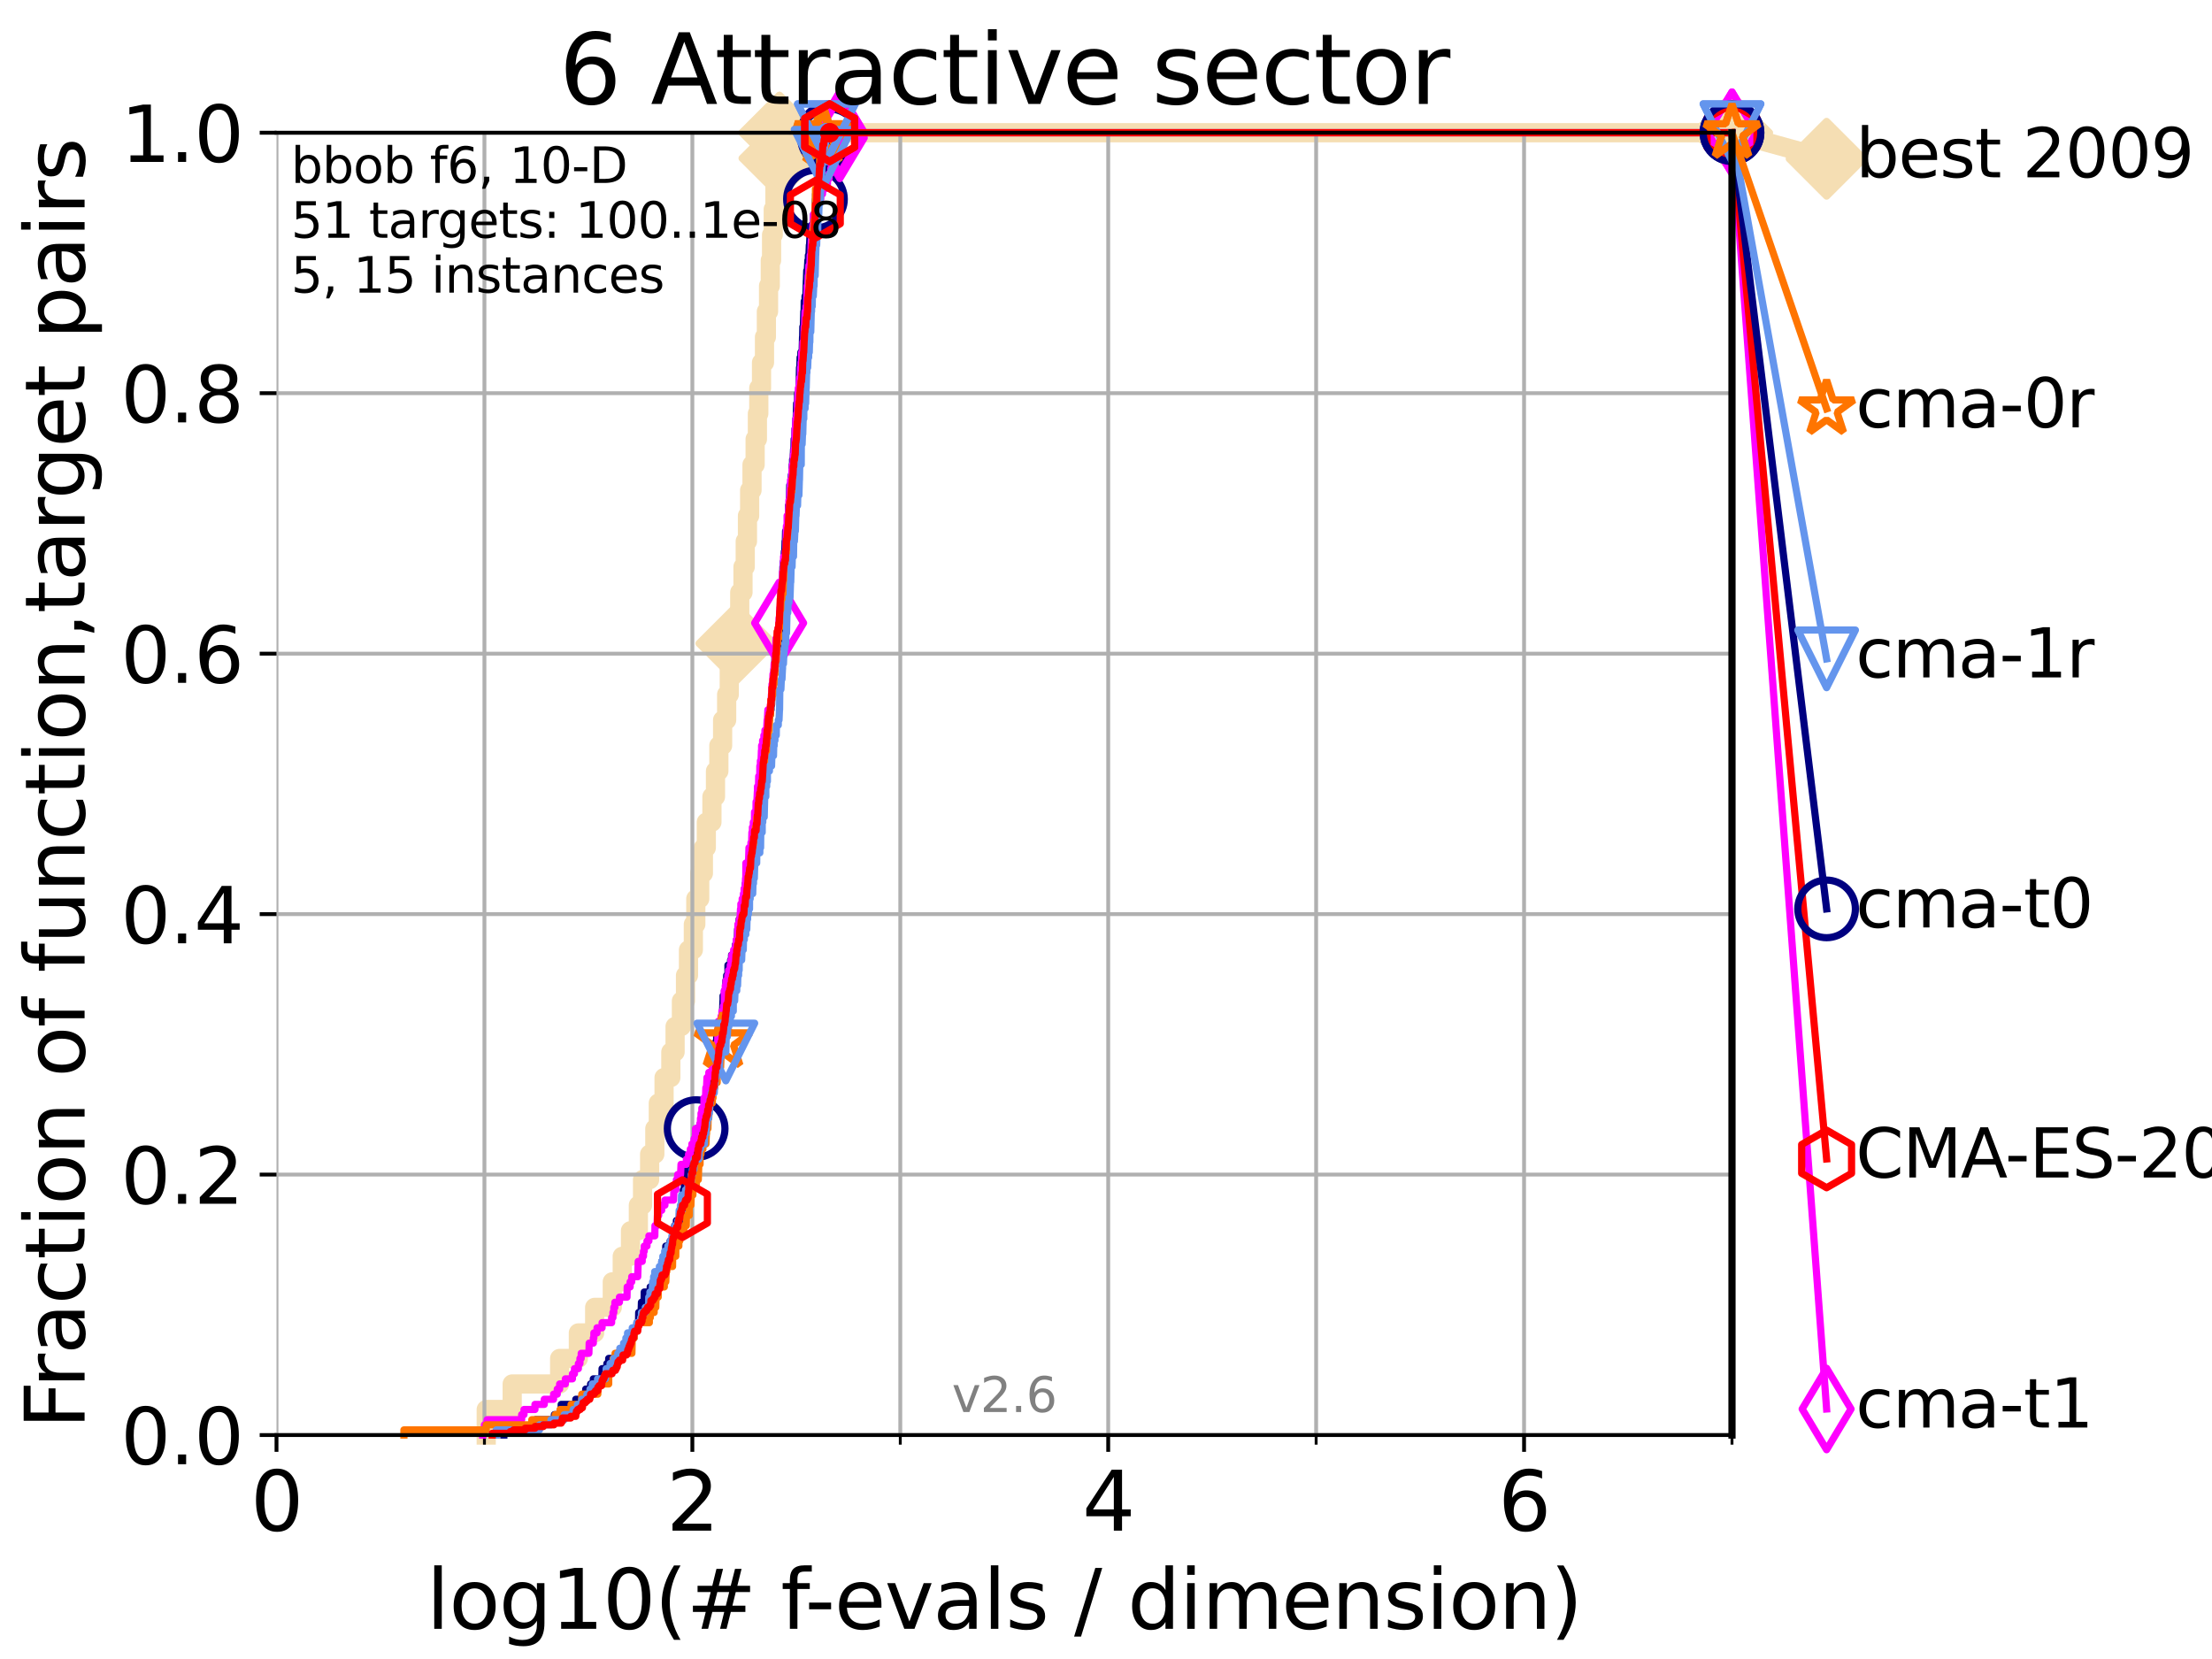 <?xml version="1.0" encoding="utf-8" standalone="no"?>
<!DOCTYPE svg PUBLIC "-//W3C//DTD SVG 1.1//EN"
  "http://www.w3.org/Graphics/SVG/1.1/DTD/svg11.dtd">
<svg xmlns:xlink="http://www.w3.org/1999/xlink" width="460.8pt" height="345.6pt" viewBox="0 0 460.8 345.6" xmlns="http://www.w3.org/2000/svg" version="1.1">
 <defs>
  <style type="text/css">*{stroke-linejoin: round; stroke-linecap: butt}</style>
 </defs>
 <g id="figure_1">
  <g id="patch_1">
   <path d="M 0 345.6 
L 460.8 345.6 
L 460.8 0 
L 0 0 
z
" style="fill: #ffffff"/>
  </g>
  <g id="axes_1">
   <g id="patch_2">
    <path d="M 57.6 298.944 
L 360.806 298.944 
L 360.806 27.648 
L 57.6 27.648 
z
" style="fill: #ffffff"/>
   </g>
   <g id="line2d_1">
    <path d="M 101.288 298.944 
L 101.288 293.624 
L 106.699 293.624 
L 106.699 288.305 
L 116.584 288.305 
L 116.584 282.985 
L 120.484 282.985 
L 120.484 277.666 
L 123.881 277.666 
L 123.881 272.346 
L 127.55 272.346 
L 127.55 267.027 
L 129.623 267.027 
L 129.623 261.707 
L 131.341 261.707 
L 131.341 256.388 
L 132.984 256.388 
L 132.984 251.068 
L 133.853 251.068 
L 133.853 245.749 
L 135.329 245.749 
L 135.329 240.429 
L 136.414 240.429 
L 136.414 235.11 
L 137.141 235.11 
L 137.141 229.79 
L 138.336 229.79 
L 138.336 224.471 
L 139.748 224.471 
L 139.748 219.151 
L 140.634 219.151 
L 140.634 213.832 
L 141.953 213.832 
L 141.953 208.512 
L 142.804 208.512 
L 142.804 203.192 
L 143.423 203.192 
L 143.423 197.873 
L 144.436 197.873 
L 144.436 192.553 
L 144.95 192.553 
L 144.95 187.234 
L 145.765 187.234 
L 145.765 181.914 
L 146.53 181.914 
L 146.53 176.595 
L 147.136 176.595 
L 147.136 171.275 
L 148.307 171.275 
L 148.307 165.956 
L 149.05 165.956 
L 149.05 160.636 
L 149.75 160.636 
L 149.75 155.317 
L 150.533 155.317 
L 150.533 149.997 
L 151.375 149.997 
L 151.375 144.678 
L 151.92 144.678 
L 151.92 139.358 
L 152.74 139.358 
L 152.74 134.039 
L 153.398 134.039 
L 153.398 128.719 
L 154.101 128.719 
L 154.101 123.4 
L 154.779 123.4 
L 154.779 118.08 
L 155.246 118.08 
L 155.246 112.76 
L 155.711 112.76 
L 155.711 107.441 
L 156.166 107.441 
L 156.166 102.121 
L 156.658 102.121 
L 156.658 96.802 
L 157.307 96.802 
L 157.307 91.482 
L 157.78 91.482 
L 157.78 86.163 
L 158.071 86.163 
L 158.071 80.843 
L 158.639 80.843 
L 158.639 75.524 
L 159.258 75.524 
L 159.258 70.204 
L 159.652 70.204 
L 159.652 64.885 
L 160.102 64.885 
L 160.102 59.565 
L 160.463 59.565 
L 160.463 54.246 
L 160.731 54.246 
L 160.731 48.926 
L 161.08 48.926 
L 161.08 43.607 
L 161.437 43.607 
L 161.437 38.287 
L 161.832 38.287 
L 161.832 32.968 
L 162.371 32.968 
L 162.371 27.648 
L 360.806 27.648 
" style="fill: none; stroke: #f5deb3; stroke-width: 4; stroke-linecap: square"/>
   </g>
   <g id="line2d_2">
    <defs>
     <path id="m6df9ac5a06" d="M -0 7.778 
L 7.778 0 
L 0 -7.778 
L -7.778 -0 
z
" style="stroke: #f5deb3; stroke-width: 1.5; stroke-linejoin: miter"/>
    </defs>
    <g>
     <use xlink:href="#m6df9ac5a06" x="153.398" y="134.039" style="fill: #f5deb3; stroke: #f5deb3; stroke-width: 1.5; stroke-linejoin: miter"/>
     <use xlink:href="#m6df9ac5a06" x="162.371" y="32.968" style="fill: #f5deb3; stroke: #f5deb3; stroke-width: 1.5; stroke-linejoin: miter"/>
     <use xlink:href="#m6df9ac5a06" x="162.371" y="27.648" style="fill: #f5deb3; stroke: #f5deb3; stroke-width: 1.5; stroke-linejoin: miter"/>
     <use xlink:href="#m6df9ac5a06" x="162.371" y="27.648" style="fill: #f5deb3; stroke: #f5deb3; stroke-width: 1.5; stroke-linejoin: miter"/>
     <use xlink:href="#m6df9ac5a06" x="360.806" y="27.648" style="fill: #f5deb3; stroke: #f5deb3; stroke-width: 1.5; stroke-linejoin: miter"/>
    </g>
   </g>
   <g id="line2d_3">
    <path style="fill: none; stroke: #f5deb3; stroke-width: 4; stroke-linecap: square"/>
    <g/>
   </g>
   <g id="line2d_4">
    <path d="M 360.806 27.648 
L 380.515 33.074 
" style="fill: none; stroke: #f5deb3; stroke-width: 4; stroke-linecap: square"/>
    <g>
     <use xlink:href="#m6df9ac5a06" x="360.806" y="27.648" style="fill: #f5deb3; stroke: #f5deb3; stroke-width: 1.5; stroke-linejoin: miter"/>
     <use xlink:href="#m6df9ac5a06" x="380.515" y="33.074" style="fill: #f5deb3; stroke: #f5deb3; stroke-width: 1.5; stroke-linejoin: miter"/>
    </g>
   </g>
   <g id="matplotlib.axis_1">
    <g id="xtick_1">
     <g id="line2d_5">
      <path d="M 57.6 298.944 
L 57.6 27.648 
" clip-path="url(#pfe230ad1d9)" style="fill: none; stroke: #b0b0b0; stroke-width: 0.8; stroke-linecap: square"/>
     </g>
     <g id="line2d_6">
      <defs>
       <path id="mf69fdfd1ae" d="M 0 0 
L 0 3.5 
" style="stroke: #000000; stroke-width: 0.8"/>
      </defs>
      <g>
       <use xlink:href="#mf69fdfd1ae" x="57.6" y="298.944" style="stroke: #000000; stroke-width: 0.8"/>
      </g>
     </g>
     <g id="text_1">
      <!-- 0 -->
      <g transform="translate(52.192 318.861)scale(0.17 -0.17)">
       <defs>
        <path id="DejaVuSans-30" d="M 2034 4250 
Q 1547 4250 1301 3770 
Q 1056 3291 1056 2328 
Q 1056 1369 1301 889 
Q 1547 409 2034 409 
Q 2525 409 2770 889 
Q 3016 1369 3016 2328 
Q 3016 3291 2770 3770 
Q 2525 4250 2034 4250 
z
M 2034 4750 
Q 2819 4750 3233 4129 
Q 3647 3509 3647 2328 
Q 3647 1150 3233 529 
Q 2819 -91 2034 -91 
Q 1250 -91 836 529 
Q 422 1150 422 2328 
Q 422 3509 836 4129 
Q 1250 4750 2034 4750 
z
" transform="scale(0.016)"/>
       </defs>
       <use xlink:href="#DejaVuSans-30"/>
      </g>
     </g>
    </g>
    <g id="xtick_2">
     <g id="line2d_7">
      <path d="M 144.23 298.944 
L 144.23 27.648 
" clip-path="url(#pfe230ad1d9)" style="fill: none; stroke: #b0b0b0; stroke-width: 0.8; stroke-linecap: square"/>
     </g>
     <g id="line2d_8">
      <g>
       <use xlink:href="#mf69fdfd1ae" x="144.23" y="298.944" style="stroke: #000000; stroke-width: 0.8"/>
      </g>
     </g>
     <g id="text_2">
      <!-- 2 -->
      <g transform="translate(138.822 318.861)scale(0.17 -0.17)">
       <defs>
        <path id="DejaVuSans-32" d="M 1228 531 
L 3431 531 
L 3431 0 
L 469 0 
L 469 531 
Q 828 903 1448 1529 
Q 2069 2156 2228 2338 
Q 2531 2678 2651 2914 
Q 2772 3150 2772 3378 
Q 2772 3750 2511 3984 
Q 2250 4219 1831 4219 
Q 1534 4219 1204 4116 
Q 875 4013 500 3803 
L 500 4441 
Q 881 4594 1212 4672 
Q 1544 4750 1819 4750 
Q 2544 4750 2975 4387 
Q 3406 4025 3406 3419 
Q 3406 3131 3298 2873 
Q 3191 2616 2906 2266 
Q 2828 2175 2409 1742 
Q 1991 1309 1228 531 
z
" transform="scale(0.016)"/>
       </defs>
       <use xlink:href="#DejaVuSans-32"/>
      </g>
     </g>
    </g>
    <g id="xtick_3">
     <g id="line2d_9">
      <path d="M 230.861 298.944 
L 230.861 27.648 
" clip-path="url(#pfe230ad1d9)" style="fill: none; stroke: #b0b0b0; stroke-width: 0.8; stroke-linecap: square"/>
     </g>
     <g id="line2d_10">
      <g>
       <use xlink:href="#mf69fdfd1ae" x="230.861" y="298.944" style="stroke: #000000; stroke-width: 0.8"/>
      </g>
     </g>
     <g id="text_3">
      <!-- 4 -->
      <g transform="translate(225.453 318.861)scale(0.17 -0.17)">
       <defs>
        <path id="DejaVuSans-34" d="M 2419 4116 
L 825 1625 
L 2419 1625 
L 2419 4116 
z
M 2253 4666 
L 3047 4666 
L 3047 1625 
L 3713 1625 
L 3713 1100 
L 3047 1100 
L 3047 0 
L 2419 0 
L 2419 1100 
L 313 1100 
L 313 1709 
L 2253 4666 
z
" transform="scale(0.016)"/>
       </defs>
       <use xlink:href="#DejaVuSans-34"/>
      </g>
     </g>
    </g>
    <g id="xtick_4">
     <g id="line2d_11">
      <path d="M 317.491 298.944 
L 317.491 27.648 
" clip-path="url(#pfe230ad1d9)" style="fill: none; stroke: #b0b0b0; stroke-width: 0.8; stroke-linecap: square"/>
     </g>
     <g id="line2d_12">
      <g>
       <use xlink:href="#mf69fdfd1ae" x="317.491" y="298.944" style="stroke: #000000; stroke-width: 0.8"/>
      </g>
     </g>
     <g id="text_4">
      <!-- 6 -->
      <g transform="translate(312.083 318.861)scale(0.17 -0.17)">
       <defs>
        <path id="DejaVuSans-36" d="M 2113 2584 
Q 1688 2584 1439 2293 
Q 1191 2003 1191 1497 
Q 1191 994 1439 701 
Q 1688 409 2113 409 
Q 2538 409 2786 701 
Q 3034 994 3034 1497 
Q 3034 2003 2786 2293 
Q 2538 2584 2113 2584 
z
M 3366 4563 
L 3366 3988 
Q 3128 4100 2886 4159 
Q 2644 4219 2406 4219 
Q 1781 4219 1451 3797 
Q 1122 3375 1075 2522 
Q 1259 2794 1537 2939 
Q 1816 3084 2150 3084 
Q 2853 3084 3261 2657 
Q 3669 2231 3669 1497 
Q 3669 778 3244 343 
Q 2819 -91 2113 -91 
Q 1303 -91 875 529 
Q 447 1150 447 2328 
Q 447 3434 972 4092 
Q 1497 4750 2381 4750 
Q 2619 4750 2861 4703 
Q 3103 4656 3366 4563 
z
" transform="scale(0.016)"/>
       </defs>
       <use xlink:href="#DejaVuSans-36"/>
      </g>
     </g>
    </g>
    <g id="xtick_5">
     <g id="line2d_13">
      <path d="M 100.915 298.944 
L 100.915 27.648 
" clip-path="url(#pfe230ad1d9)" style="fill: none; stroke: #b0b0b0; stroke-width: 0.8; stroke-linecap: square"/>
     </g>
     <g id="line2d_14">
      <defs>
       <path id="m4f40bf7385" d="M 0 0 
L 0 2 
" style="stroke: #000000; stroke-width: 0.6"/>
      </defs>
      <g>
       <use xlink:href="#m4f40bf7385" x="100.915" y="298.944" style="stroke: #000000; stroke-width: 0.6"/>
      </g>
     </g>
    </g>
    <g id="xtick_6">
     <g id="line2d_15">
      <path d="M 187.546 298.944 
L 187.546 27.648 
" clip-path="url(#pfe230ad1d9)" style="fill: none; stroke: #b0b0b0; stroke-width: 0.8; stroke-linecap: square"/>
     </g>
     <g id="line2d_16">
      <g>
       <use xlink:href="#m4f40bf7385" x="187.546" y="298.944" style="stroke: #000000; stroke-width: 0.6"/>
      </g>
     </g>
    </g>
    <g id="xtick_7">
     <g id="line2d_17">
      <path d="M 274.176 298.944 
L 274.176 27.648 
" clip-path="url(#pfe230ad1d9)" style="fill: none; stroke: #b0b0b0; stroke-width: 0.8; stroke-linecap: square"/>
     </g>
     <g id="line2d_18">
      <g>
       <use xlink:href="#m4f40bf7385" x="274.176" y="298.944" style="stroke: #000000; stroke-width: 0.6"/>
      </g>
     </g>
    </g>
    <g id="xtick_8">
     <g id="line2d_19">
      <path d="M 360.806 298.944 
L 360.806 27.648 
" clip-path="url(#pfe230ad1d9)" style="fill: none; stroke: #b0b0b0; stroke-width: 0.8; stroke-linecap: square"/>
     </g>
     <g id="line2d_20">
      <g>
       <use xlink:href="#m4f40bf7385" x="360.806" y="298.944" style="stroke: #000000; stroke-width: 0.6"/>
      </g>
     </g>
    </g>
    <g id="text_5">
     <!-- log10(# f-evals / dimension) -->
     <g transform="translate(88.823 339.314)scale(0.17 -0.17)">
      <defs>
       <path id="DejaVuSans-6c" d="M 603 4863 
L 1178 4863 
L 1178 0 
L 603 0 
L 603 4863 
z
" transform="scale(0.016)"/>
       <path id="DejaVuSans-6f" d="M 1959 3097 
Q 1497 3097 1228 2736 
Q 959 2375 959 1747 
Q 959 1119 1226 758 
Q 1494 397 1959 397 
Q 2419 397 2687 759 
Q 2956 1122 2956 1747 
Q 2956 2369 2687 2733 
Q 2419 3097 1959 3097 
z
M 1959 3584 
Q 2709 3584 3137 3096 
Q 3566 2609 3566 1747 
Q 3566 888 3137 398 
Q 2709 -91 1959 -91 
Q 1206 -91 779 398 
Q 353 888 353 1747 
Q 353 2609 779 3096 
Q 1206 3584 1959 3584 
z
" transform="scale(0.016)"/>
       <path id="DejaVuSans-67" d="M 2906 1791 
Q 2906 2416 2648 2759 
Q 2391 3103 1925 3103 
Q 1463 3103 1205 2759 
Q 947 2416 947 1791 
Q 947 1169 1205 825 
Q 1463 481 1925 481 
Q 2391 481 2648 825 
Q 2906 1169 2906 1791 
z
M 3481 434 
Q 3481 -459 3084 -895 
Q 2688 -1331 1869 -1331 
Q 1566 -1331 1297 -1286 
Q 1028 -1241 775 -1147 
L 775 -588 
Q 1028 -725 1275 -790 
Q 1522 -856 1778 -856 
Q 2344 -856 2625 -561 
Q 2906 -266 2906 331 
L 2906 616 
Q 2728 306 2450 153 
Q 2172 0 1784 0 
Q 1141 0 747 490 
Q 353 981 353 1791 
Q 353 2603 747 3093 
Q 1141 3584 1784 3584 
Q 2172 3584 2450 3431 
Q 2728 3278 2906 2969 
L 2906 3500 
L 3481 3500 
L 3481 434 
z
" transform="scale(0.016)"/>
       <path id="DejaVuSans-31" d="M 794 531 
L 1825 531 
L 1825 4091 
L 703 3866 
L 703 4441 
L 1819 4666 
L 2450 4666 
L 2450 531 
L 3481 531 
L 3481 0 
L 794 0 
L 794 531 
z
" transform="scale(0.016)"/>
       <path id="DejaVuSans-28" d="M 1984 4856 
Q 1566 4138 1362 3434 
Q 1159 2731 1159 2009 
Q 1159 1288 1364 580 
Q 1569 -128 1984 -844 
L 1484 -844 
Q 1016 -109 783 600 
Q 550 1309 550 2009 
Q 550 2706 781 3412 
Q 1013 4119 1484 4856 
L 1984 4856 
z
" transform="scale(0.016)"/>
       <path id="DejaVuSans-23" d="M 3272 2816 
L 2363 2816 
L 2100 1772 
L 3016 1772 
L 3272 2816 
z
M 2803 4594 
L 2478 3297 
L 3391 3297 
L 3719 4594 
L 4219 4594 
L 3897 3297 
L 4872 3297 
L 4872 2816 
L 3775 2816 
L 3519 1772 
L 4513 1772 
L 4513 1294 
L 3397 1294 
L 3072 0 
L 2572 0 
L 2894 1294 
L 1978 1294 
L 1656 0 
L 1153 0 
L 1478 1294 
L 494 1294 
L 494 1772 
L 1594 1772 
L 1856 2816 
L 850 2816 
L 850 3297 
L 1978 3297 
L 2297 4594 
L 2803 4594 
z
" transform="scale(0.016)"/>
       <path id="DejaVuSans-20" transform="scale(0.016)"/>
       <path id="DejaVuSans-66" d="M 2375 4863 
L 2375 4384 
L 1825 4384 
Q 1516 4384 1395 4259 
Q 1275 4134 1275 3809 
L 1275 3500 
L 2222 3500 
L 2222 3053 
L 1275 3053 
L 1275 0 
L 697 0 
L 697 3053 
L 147 3053 
L 147 3500 
L 697 3500 
L 697 3744 
Q 697 4328 969 4595 
Q 1241 4863 1831 4863 
L 2375 4863 
z
" transform="scale(0.016)"/>
       <path id="DejaVuSans-2d" d="M 313 2009 
L 1997 2009 
L 1997 1497 
L 313 1497 
L 313 2009 
z
" transform="scale(0.016)"/>
       <path id="DejaVuSans-65" d="M 3597 1894 
L 3597 1613 
L 953 1613 
Q 991 1019 1311 708 
Q 1631 397 2203 397 
Q 2534 397 2845 478 
Q 3156 559 3463 722 
L 3463 178 
Q 3153 47 2828 -22 
Q 2503 -91 2169 -91 
Q 1331 -91 842 396 
Q 353 884 353 1716 
Q 353 2575 817 3079 
Q 1281 3584 2069 3584 
Q 2775 3584 3186 3129 
Q 3597 2675 3597 1894 
z
M 3022 2063 
Q 3016 2534 2758 2815 
Q 2500 3097 2075 3097 
Q 1594 3097 1305 2825 
Q 1016 2553 972 2059 
L 3022 2063 
z
" transform="scale(0.016)"/>
       <path id="DejaVuSans-76" d="M 191 3500 
L 800 3500 
L 1894 563 
L 2988 3500 
L 3597 3500 
L 2284 0 
L 1503 0 
L 191 3500 
z
" transform="scale(0.016)"/>
       <path id="DejaVuSans-61" d="M 2194 1759 
Q 1497 1759 1228 1600 
Q 959 1441 959 1056 
Q 959 750 1161 570 
Q 1363 391 1709 391 
Q 2188 391 2477 730 
Q 2766 1069 2766 1631 
L 2766 1759 
L 2194 1759 
z
M 3341 1997 
L 3341 0 
L 2766 0 
L 2766 531 
Q 2569 213 2275 61 
Q 1981 -91 1556 -91 
Q 1019 -91 701 211 
Q 384 513 384 1019 
Q 384 1609 779 1909 
Q 1175 2209 1959 2209 
L 2766 2209 
L 2766 2266 
Q 2766 2663 2505 2880 
Q 2244 3097 1772 3097 
Q 1472 3097 1187 3025 
Q 903 2953 641 2809 
L 641 3341 
Q 956 3463 1253 3523 
Q 1550 3584 1831 3584 
Q 2591 3584 2966 3190 
Q 3341 2797 3341 1997 
z
" transform="scale(0.016)"/>
       <path id="DejaVuSans-73" d="M 2834 3397 
L 2834 2853 
Q 2591 2978 2328 3040 
Q 2066 3103 1784 3103 
Q 1356 3103 1142 2972 
Q 928 2841 928 2578 
Q 928 2378 1081 2264 
Q 1234 2150 1697 2047 
L 1894 2003 
Q 2506 1872 2764 1633 
Q 3022 1394 3022 966 
Q 3022 478 2636 193 
Q 2250 -91 1575 -91 
Q 1294 -91 989 -36 
Q 684 19 347 128 
L 347 722 
Q 666 556 975 473 
Q 1284 391 1588 391 
Q 1994 391 2212 530 
Q 2431 669 2431 922 
Q 2431 1156 2273 1281 
Q 2116 1406 1581 1522 
L 1381 1569 
Q 847 1681 609 1914 
Q 372 2147 372 2553 
Q 372 3047 722 3315 
Q 1072 3584 1716 3584 
Q 2034 3584 2315 3537 
Q 2597 3491 2834 3397 
z
" transform="scale(0.016)"/>
       <path id="DejaVuSans-2f" d="M 1625 4666 
L 2156 4666 
L 531 -594 
L 0 -594 
L 1625 4666 
z
" transform="scale(0.016)"/>
       <path id="DejaVuSans-64" d="M 2906 2969 
L 2906 4863 
L 3481 4863 
L 3481 0 
L 2906 0 
L 2906 525 
Q 2725 213 2448 61 
Q 2172 -91 1784 -91 
Q 1150 -91 751 415 
Q 353 922 353 1747 
Q 353 2572 751 3078 
Q 1150 3584 1784 3584 
Q 2172 3584 2448 3432 
Q 2725 3281 2906 2969 
z
M 947 1747 
Q 947 1113 1208 752 
Q 1469 391 1925 391 
Q 2381 391 2643 752 
Q 2906 1113 2906 1747 
Q 2906 2381 2643 2742 
Q 2381 3103 1925 3103 
Q 1469 3103 1208 2742 
Q 947 2381 947 1747 
z
" transform="scale(0.016)"/>
       <path id="DejaVuSans-69" d="M 603 3500 
L 1178 3500 
L 1178 0 
L 603 0 
L 603 3500 
z
M 603 4863 
L 1178 4863 
L 1178 4134 
L 603 4134 
L 603 4863 
z
" transform="scale(0.016)"/>
       <path id="DejaVuSans-6d" d="M 3328 2828 
Q 3544 3216 3844 3400 
Q 4144 3584 4550 3584 
Q 5097 3584 5394 3201 
Q 5691 2819 5691 2113 
L 5691 0 
L 5113 0 
L 5113 2094 
Q 5113 2597 4934 2840 
Q 4756 3084 4391 3084 
Q 3944 3084 3684 2787 
Q 3425 2491 3425 1978 
L 3425 0 
L 2847 0 
L 2847 2094 
Q 2847 2600 2669 2842 
Q 2491 3084 2119 3084 
Q 1678 3084 1418 2786 
Q 1159 2488 1159 1978 
L 1159 0 
L 581 0 
L 581 3500 
L 1159 3500 
L 1159 2956 
Q 1356 3278 1631 3431 
Q 1906 3584 2284 3584 
Q 2666 3584 2933 3390 
Q 3200 3197 3328 2828 
z
" transform="scale(0.016)"/>
       <path id="DejaVuSans-6e" d="M 3513 2113 
L 3513 0 
L 2938 0 
L 2938 2094 
Q 2938 2591 2744 2837 
Q 2550 3084 2163 3084 
Q 1697 3084 1428 2787 
Q 1159 2491 1159 1978 
L 1159 0 
L 581 0 
L 581 3500 
L 1159 3500 
L 1159 2956 
Q 1366 3272 1645 3428 
Q 1925 3584 2291 3584 
Q 2894 3584 3203 3211 
Q 3513 2838 3513 2113 
z
" transform="scale(0.016)"/>
       <path id="DejaVuSans-29" d="M 513 4856 
L 1013 4856 
Q 1481 4119 1714 3412 
Q 1947 2706 1947 2009 
Q 1947 1309 1714 600 
Q 1481 -109 1013 -844 
L 513 -844 
Q 928 -128 1133 580 
Q 1338 1288 1338 2009 
Q 1338 2731 1133 3434 
Q 928 4138 513 4856 
z
" transform="scale(0.016)"/>
      </defs>
      <use xlink:href="#DejaVuSans-6c"/>
      <use xlink:href="#DejaVuSans-6f" x="27.783"/>
      <use xlink:href="#DejaVuSans-67" x="88.965"/>
      <use xlink:href="#DejaVuSans-31" x="152.441"/>
      <use xlink:href="#DejaVuSans-30" x="216.064"/>
      <use xlink:href="#DejaVuSans-28" x="279.688"/>
      <use xlink:href="#DejaVuSans-23" x="318.701"/>
      <use xlink:href="#DejaVuSans-20" x="402.49"/>
      <use xlink:href="#DejaVuSans-66" x="434.277"/>
      <use xlink:href="#DejaVuSans-2d" x="463.982"/>
      <use xlink:href="#DejaVuSans-65" x="500.066"/>
      <use xlink:href="#DejaVuSans-76" x="561.59"/>
      <use xlink:href="#DejaVuSans-61" x="620.77"/>
      <use xlink:href="#DejaVuSans-6c" x="682.049"/>
      <use xlink:href="#DejaVuSans-73" x="709.832"/>
      <use xlink:href="#DejaVuSans-20" x="761.932"/>
      <use xlink:href="#DejaVuSans-2f" x="793.719"/>
      <use xlink:href="#DejaVuSans-20" x="827.41"/>
      <use xlink:href="#DejaVuSans-64" x="859.197"/>
      <use xlink:href="#DejaVuSans-69" x="922.674"/>
      <use xlink:href="#DejaVuSans-6d" x="950.457"/>
      <use xlink:href="#DejaVuSans-65" x="1047.869"/>
      <use xlink:href="#DejaVuSans-6e" x="1109.393"/>
      <use xlink:href="#DejaVuSans-73" x="1172.771"/>
      <use xlink:href="#DejaVuSans-69" x="1224.871"/>
      <use xlink:href="#DejaVuSans-6f" x="1252.654"/>
      <use xlink:href="#DejaVuSans-6e" x="1313.836"/>
      <use xlink:href="#DejaVuSans-29" x="1377.215"/>
     </g>
    </g>
   </g>
   <g id="matplotlib.axis_2">
    <g id="ytick_1">
     <g id="line2d_21">
      <path d="M 57.6 298.944 
L 360.806 298.944 
" clip-path="url(#pfe230ad1d9)" style="fill: none; stroke: #b0b0b0; stroke-width: 0.8; stroke-linecap: square"/>
     </g>
     <g id="line2d_22">
      <defs>
       <path id="m1e3bfbca6b" d="M 0 0 
L -3.5 0 
" style="stroke: #000000; stroke-width: 0.8"/>
      </defs>
      <g>
       <use xlink:href="#m1e3bfbca6b" x="57.6" y="298.944" style="stroke: #000000; stroke-width: 0.8"/>
      </g>
     </g>
     <g id="text_6">
      <!-- 0.0 -->
      <g transform="translate(25.155 305.023)scale(0.16 -0.16)">
       <defs>
        <path id="DejaVuSans-2e" d="M 684 794 
L 1344 794 
L 1344 0 
L 684 0 
L 684 794 
z
" transform="scale(0.016)"/>
       </defs>
       <use xlink:href="#DejaVuSans-30"/>
       <use xlink:href="#DejaVuSans-2e" x="63.623"/>
       <use xlink:href="#DejaVuSans-30" x="95.41"/>
      </g>
     </g>
    </g>
    <g id="ytick_2">
     <g id="line2d_23">
      <path d="M 57.6 244.685 
L 360.806 244.685 
" clip-path="url(#pfe230ad1d9)" style="fill: none; stroke: #b0b0b0; stroke-width: 0.8; stroke-linecap: square"/>
     </g>
     <g id="line2d_24">
      <g>
       <use xlink:href="#m1e3bfbca6b" x="57.6" y="244.685" style="stroke: #000000; stroke-width: 0.8"/>
      </g>
     </g>
     <g id="text_7">
      <!-- 0.2 -->
      <g transform="translate(25.155 250.764)scale(0.16 -0.16)">
       <use xlink:href="#DejaVuSans-30"/>
       <use xlink:href="#DejaVuSans-2e" x="63.623"/>
       <use xlink:href="#DejaVuSans-32" x="95.41"/>
      </g>
     </g>
    </g>
    <g id="ytick_3">
     <g id="line2d_25">
      <path d="M 57.6 190.426 
L 360.806 190.426 
" clip-path="url(#pfe230ad1d9)" style="fill: none; stroke: #b0b0b0; stroke-width: 0.8; stroke-linecap: square"/>
     </g>
     <g id="line2d_26">
      <g>
       <use xlink:href="#m1e3bfbca6b" x="57.6" y="190.426" style="stroke: #000000; stroke-width: 0.8"/>
      </g>
     </g>
     <g id="text_8">
      <!-- 0.4 -->
      <g transform="translate(25.155 196.504)scale(0.16 -0.16)">
       <use xlink:href="#DejaVuSans-30"/>
       <use xlink:href="#DejaVuSans-2e" x="63.623"/>
       <use xlink:href="#DejaVuSans-34" x="95.41"/>
      </g>
     </g>
    </g>
    <g id="ytick_4">
     <g id="line2d_27">
      <path d="M 57.6 136.166 
L 360.806 136.166 
" clip-path="url(#pfe230ad1d9)" style="fill: none; stroke: #b0b0b0; stroke-width: 0.8; stroke-linecap: square"/>
     </g>
     <g id="line2d_28">
      <g>
       <use xlink:href="#m1e3bfbca6b" x="57.6" y="136.166" style="stroke: #000000; stroke-width: 0.8"/>
      </g>
     </g>
     <g id="text_9">
      <!-- 0.6 -->
      <g transform="translate(25.155 142.245)scale(0.16 -0.16)">
       <use xlink:href="#DejaVuSans-30"/>
       <use xlink:href="#DejaVuSans-2e" x="63.623"/>
       <use xlink:href="#DejaVuSans-36" x="95.41"/>
      </g>
     </g>
    </g>
    <g id="ytick_5">
     <g id="line2d_29">
      <path d="M 57.6 81.907 
L 360.806 81.907 
" clip-path="url(#pfe230ad1d9)" style="fill: none; stroke: #b0b0b0; stroke-width: 0.8; stroke-linecap: square"/>
     </g>
     <g id="line2d_30">
      <g>
       <use xlink:href="#m1e3bfbca6b" x="57.6" y="81.907" style="stroke: #000000; stroke-width: 0.8"/>
      </g>
     </g>
     <g id="text_10">
      <!-- 0.8 -->
      <g transform="translate(25.155 87.986)scale(0.16 -0.16)">
       <defs>
        <path id="DejaVuSans-38" d="M 2034 2216 
Q 1584 2216 1326 1975 
Q 1069 1734 1069 1313 
Q 1069 891 1326 650 
Q 1584 409 2034 409 
Q 2484 409 2743 651 
Q 3003 894 3003 1313 
Q 3003 1734 2745 1975 
Q 2488 2216 2034 2216 
z
M 1403 2484 
Q 997 2584 770 2862 
Q 544 3141 544 3541 
Q 544 4100 942 4425 
Q 1341 4750 2034 4750 
Q 2731 4750 3128 4425 
Q 3525 4100 3525 3541 
Q 3525 3141 3298 2862 
Q 3072 2584 2669 2484 
Q 3125 2378 3379 2068 
Q 3634 1759 3634 1313 
Q 3634 634 3220 271 
Q 2806 -91 2034 -91 
Q 1263 -91 848 271 
Q 434 634 434 1313 
Q 434 1759 690 2068 
Q 947 2378 1403 2484 
z
M 1172 3481 
Q 1172 3119 1398 2916 
Q 1625 2713 2034 2713 
Q 2441 2713 2670 2916 
Q 2900 3119 2900 3481 
Q 2900 3844 2670 4047 
Q 2441 4250 2034 4250 
Q 1625 4250 1398 4047 
Q 1172 3844 1172 3481 
z
" transform="scale(0.016)"/>
       </defs>
       <use xlink:href="#DejaVuSans-30"/>
       <use xlink:href="#DejaVuSans-2e" x="63.623"/>
       <use xlink:href="#DejaVuSans-38" x="95.41"/>
      </g>
     </g>
    </g>
    <g id="ytick_6">
     <g id="line2d_31">
      <path d="M 57.6 27.648 
L 360.806 27.648 
" clip-path="url(#pfe230ad1d9)" style="fill: none; stroke: #b0b0b0; stroke-width: 0.8; stroke-linecap: square"/>
     </g>
     <g id="line2d_32">
      <g>
       <use xlink:href="#m1e3bfbca6b" x="57.6" y="27.648" style="stroke: #000000; stroke-width: 0.8"/>
      </g>
     </g>
     <g id="text_11">
      <!-- 1.0 -->
      <g transform="translate(25.155 33.727)scale(0.16 -0.16)">
       <use xlink:href="#DejaVuSans-31"/>
       <use xlink:href="#DejaVuSans-2e" x="63.623"/>
       <use xlink:href="#DejaVuSans-30" x="95.41"/>
      </g>
     </g>
    </g>
    <g id="text_12">
     <!-- Fraction of function,target pairs -->
     <g transform="translate(17.62 297.681)rotate(-90)scale(0.17 -0.17)">
      <defs>
       <path id="DejaVuSans-46" d="M 628 4666 
L 3309 4666 
L 3309 4134 
L 1259 4134 
L 1259 2759 
L 3109 2759 
L 3109 2228 
L 1259 2228 
L 1259 0 
L 628 0 
L 628 4666 
z
" transform="scale(0.016)"/>
       <path id="DejaVuSans-72" d="M 2631 2963 
Q 2534 3019 2420 3045 
Q 2306 3072 2169 3072 
Q 1681 3072 1420 2755 
Q 1159 2438 1159 1844 
L 1159 0 
L 581 0 
L 581 3500 
L 1159 3500 
L 1159 2956 
Q 1341 3275 1631 3429 
Q 1922 3584 2338 3584 
Q 2397 3584 2469 3576 
Q 2541 3569 2628 3553 
L 2631 2963 
z
" transform="scale(0.016)"/>
       <path id="DejaVuSans-63" d="M 3122 3366 
L 3122 2828 
Q 2878 2963 2633 3030 
Q 2388 3097 2138 3097 
Q 1578 3097 1268 2742 
Q 959 2388 959 1747 
Q 959 1106 1268 751 
Q 1578 397 2138 397 
Q 2388 397 2633 464 
Q 2878 531 3122 666 
L 3122 134 
Q 2881 22 2623 -34 
Q 2366 -91 2075 -91 
Q 1284 -91 818 406 
Q 353 903 353 1747 
Q 353 2603 823 3093 
Q 1294 3584 2113 3584 
Q 2378 3584 2631 3529 
Q 2884 3475 3122 3366 
z
" transform="scale(0.016)"/>
       <path id="DejaVuSans-74" d="M 1172 4494 
L 1172 3500 
L 2356 3500 
L 2356 3053 
L 1172 3053 
L 1172 1153 
Q 1172 725 1289 603 
Q 1406 481 1766 481 
L 2356 481 
L 2356 0 
L 1766 0 
Q 1100 0 847 248 
Q 594 497 594 1153 
L 594 3053 
L 172 3053 
L 172 3500 
L 594 3500 
L 594 4494 
L 1172 4494 
z
" transform="scale(0.016)"/>
       <path id="DejaVuSans-75" d="M 544 1381 
L 544 3500 
L 1119 3500 
L 1119 1403 
Q 1119 906 1312 657 
Q 1506 409 1894 409 
Q 2359 409 2629 706 
Q 2900 1003 2900 1516 
L 2900 3500 
L 3475 3500 
L 3475 0 
L 2900 0 
L 2900 538 
Q 2691 219 2414 64 
Q 2138 -91 1772 -91 
Q 1169 -91 856 284 
Q 544 659 544 1381 
z
M 1991 3584 
L 1991 3584 
z
" transform="scale(0.016)"/>
       <path id="DejaVuSans-2c" d="M 750 794 
L 1409 794 
L 1409 256 
L 897 -744 
L 494 -744 
L 750 256 
L 750 794 
z
" transform="scale(0.016)"/>
       <path id="DejaVuSans-70" d="M 1159 525 
L 1159 -1331 
L 581 -1331 
L 581 3500 
L 1159 3500 
L 1159 2969 
Q 1341 3281 1617 3432 
Q 1894 3584 2278 3584 
Q 2916 3584 3314 3078 
Q 3713 2572 3713 1747 
Q 3713 922 3314 415 
Q 2916 -91 2278 -91 
Q 1894 -91 1617 61 
Q 1341 213 1159 525 
z
M 3116 1747 
Q 3116 2381 2855 2742 
Q 2594 3103 2138 3103 
Q 1681 3103 1420 2742 
Q 1159 2381 1159 1747 
Q 1159 1113 1420 752 
Q 1681 391 2138 391 
Q 2594 391 2855 752 
Q 3116 1113 3116 1747 
z
" transform="scale(0.016)"/>
      </defs>
      <use xlink:href="#DejaVuSans-46"/>
      <use xlink:href="#DejaVuSans-72" x="50.27"/>
      <use xlink:href="#DejaVuSans-61" x="91.383"/>
      <use xlink:href="#DejaVuSans-63" x="152.662"/>
      <use xlink:href="#DejaVuSans-74" x="207.643"/>
      <use xlink:href="#DejaVuSans-69" x="246.852"/>
      <use xlink:href="#DejaVuSans-6f" x="274.635"/>
      <use xlink:href="#DejaVuSans-6e" x="335.816"/>
      <use xlink:href="#DejaVuSans-20" x="399.195"/>
      <use xlink:href="#DejaVuSans-6f" x="430.982"/>
      <use xlink:href="#DejaVuSans-66" x="492.164"/>
      <use xlink:href="#DejaVuSans-20" x="527.369"/>
      <use xlink:href="#DejaVuSans-66" x="559.156"/>
      <use xlink:href="#DejaVuSans-75" x="594.361"/>
      <use xlink:href="#DejaVuSans-6e" x="657.74"/>
      <use xlink:href="#DejaVuSans-63" x="721.119"/>
      <use xlink:href="#DejaVuSans-74" x="776.1"/>
      <use xlink:href="#DejaVuSans-69" x="815.309"/>
      <use xlink:href="#DejaVuSans-6f" x="843.092"/>
      <use xlink:href="#DejaVuSans-6e" x="904.273"/>
      <use xlink:href="#DejaVuSans-2c" x="967.652"/>
      <use xlink:href="#DejaVuSans-74" x="999.439"/>
      <use xlink:href="#DejaVuSans-61" x="1038.648"/>
      <use xlink:href="#DejaVuSans-72" x="1099.928"/>
      <use xlink:href="#DejaVuSans-67" x="1139.291"/>
      <use xlink:href="#DejaVuSans-65" x="1202.768"/>
      <use xlink:href="#DejaVuSans-74" x="1264.291"/>
      <use xlink:href="#DejaVuSans-20" x="1303.5"/>
      <use xlink:href="#DejaVuSans-70" x="1335.287"/>
      <use xlink:href="#DejaVuSans-61" x="1398.764"/>
      <use xlink:href="#DejaVuSans-69" x="1460.043"/>
      <use xlink:href="#DejaVuSans-72" x="1487.826"/>
      <use xlink:href="#DejaVuSans-73" x="1528.939"/>
     </g>
    </g>
   </g>
   <g id="line2d_33">
    <defs>
     <path id="m6c79fb7edf" d="M 0 1.5 
C 0.398 1.5 0.779 1.342 1.061 1.061 
C 1.342 0.779 1.5 0.398 1.5 0 
C 1.5 -0.398 1.342 -0.779 1.061 -1.061 
C 0.779 -1.342 0.398 -1.5 0 -1.5 
C -0.398 -1.5 -0.779 -1.342 -1.061 -1.061 
C -1.342 -0.779 -1.5 -0.398 -1.5 0 
C -1.5 0.398 -1.342 0.779 -1.061 1.061 
C -0.779 1.342 -0.398 1.5 0 1.5 
z
" style="stroke: #f5deb3"/>
    </defs>
    <g>
     <use xlink:href="#m6c79fb7edf" x="162.371" y="27.648" style="fill: #f5deb3; stroke: #f5deb3"/>
     <use xlink:href="#m6c79fb7edf" x="162.371" y="27.648" style="fill: #f5deb3; stroke: #f5deb3"/>
    </g>
   </g>
   <g id="line2d_34">
    <defs>
     <path id="mdeedba8a25" d="M 0 1.5 
C 0.398 1.5 0.779 1.342 1.061 1.061 
C 1.342 0.779 1.5 0.398 1.5 0 
C 1.5 -0.398 1.342 -0.779 1.061 -1.061 
C 0.779 -1.342 0.398 -1.5 0 -1.5 
C -0.398 -1.5 -0.779 -1.342 -1.061 -1.061 
C -1.342 -0.779 -1.5 -0.398 -1.5 0 
C -1.5 0.398 -1.342 0.779 -1.061 1.061 
C -0.779 1.342 -0.398 1.5 0 1.5 
z
" style="stroke: #000080"/>
    </defs>
    <g>
     <use xlink:href="#mdeedba8a25" x="172.802" y="27.648" style="fill: #000080; stroke: #000080"/>
     <use xlink:href="#mdeedba8a25" x="172.802" y="27.648" style="fill: #000080; stroke: #000080"/>
    </g>
   </g>
   <g id="line2d_35">
    <path d="M 104.962 298.944 
L 104.962 297.88 
L 111.007 297.88 
L 111.007 296.816 
L 111.55 296.816 
L 111.55 295.752 
L 115.489 295.752 
L 115.489 294.688 
L 116.908 294.688 
L 116.908 292.561 
L 119.945 292.561 
L 119.945 291.497 
L 121.456 291.497 
L 121.456 290.433 
L 122.016 290.433 
L 122.016 289.369 
L 123.03 289.369 
L 123.03 288.305 
L 123.601 288.305 
L 123.601 287.241 
L 125.374 287.241 
L 125.425 285.113 
L 126.421 285.113 
L 126.421 284.049 
L 126.804 284.049 
L 126.804 282.985 
L 128.528 282.985 
L 128.528 281.922 
L 129.704 281.922 
L 129.704 280.858 
L 131.078 280.858 
L 131.078 279.794 
L 131.304 279.794 
L 131.304 278.73 
L 132.073 278.73 
L 132.145 276.602 
L 132.709 276.602 
L 132.709 275.538 
L 133.018 275.538 
L 133.052 273.41 
L 133.557 273.41 
L 133.623 271.282 
L 134.177 271.282 
L 134.209 269.155 
L 135.449 269.155 
L 135.449 268.091 
L 136.499 268.091 
L 136.499 267.027 
L 136.669 267.027 
L 136.669 265.963 
L 137.086 265.963 
L 137.086 264.899 
L 137.548 264.899 
L 137.548 263.835 
L 137.867 263.835 
L 137.867 262.771 
L 138.362 262.771 
L 138.362 261.707 
L 138.642 261.707 
L 138.693 259.579 
L 139.605 259.579 
L 139.605 258.516 
L 140.243 258.516 
L 140.243 257.452 
L 140.428 257.452 
L 140.428 256.388 
L 140.543 256.388 
L 140.543 255.324 
L 140.906 255.324 
L 140.906 254.26 
L 141.718 254.26 
L 141.74 252.132 
L 142.059 252.132 
L 142.102 248.94 
L 142.353 248.94 
L 142.353 247.877 
L 142.559 247.877 
L 142.559 246.813 
L 142.764 246.813 
L 142.825 244.685 
L 143.146 244.685 
L 143.146 243.621 
L 143.521 243.621 
L 143.521 242.557 
L 143.946 242.557 
L 143.946 241.493 
L 144.174 241.493 
L 144.174 240.429 
L 144.38 240.429 
L 144.38 239.365 
L 144.51 239.365 
L 144.51 238.301 
L 144.677 238.301 
L 144.677 237.237 
L 144.878 237.237 
L 144.878 236.174 
L 145.022 236.174 
L 145.022 235.11 
L 146.126 235.11 
L 146.16 232.982 
L 146.362 232.982 
L 146.362 231.918 
L 146.513 231.918 
L 146.513 230.854 
L 146.728 230.854 
L 146.728 229.79 
L 147.248 229.79 
L 147.248 228.726 
L 147.376 228.726 
L 147.376 227.662 
L 147.894 227.662 
L 148.002 224.471 
L 148.063 224.471 
L 148.063 223.407 
L 148.383 223.407 
L 148.473 221.279 
L 148.652 221.279 
L 148.652 220.215 
L 148.83 220.215 
L 148.83 219.151 
L 149.05 219.151 
L 149.108 217.023 
L 149.296 217.023 
L 149.296 215.959 
L 149.666 215.959 
L 149.68 213.832 
L 150.221 213.832 
L 150.221 212.768 
L 150.371 212.768 
L 150.371 211.704 
L 150.493 211.704 
L 150.6 208.512 
L 150.627 208.512 
L 150.627 207.448 
L 150.932 207.448 
L 150.932 206.384 
L 151.22 206.384 
L 151.22 204.256 
L 151.375 204.256 
L 151.375 203.192 
L 151.643 203.192 
L 151.643 201.065 
L 152.193 201.065 
L 152.193 200.001 
L 152.402 200.001 
L 152.402 198.937 
L 153.119 198.937 
L 153.189 196.809 
L 153.467 196.809 
L 153.467 195.745 
L 153.605 195.745 
L 153.662 193.617 
L 153.821 193.617 
L 153.821 192.553 
L 153.979 192.553 
L 153.979 191.49 
L 154.312 191.49 
L 154.421 189.362 
L 154.725 189.362 
L 154.725 188.298 
L 154.908 188.298 
L 155.014 186.17 
L 155.162 186.17 
L 155.162 185.106 
L 155.288 185.106 
L 155.288 184.042 
L 155.65 184.042 
L 155.65 182.978 
L 155.762 182.978 
L 155.762 181.914 
L 156.076 181.914 
L 156.146 179.787 
L 156.374 179.787 
L 156.374 178.723 
L 156.502 178.723 
L 156.502 177.659 
L 157.023 177.659 
L 157.023 176.595 
L 157.204 176.595 
L 157.204 175.531 
L 157.335 175.531 
L 157.345 173.403 
L 157.661 173.403 
L 157.688 169.147 
L 158.053 169.147 
L 158.053 168.084 
L 158.25 168.084 
L 158.303 165.956 
L 158.586 165.956 
L 158.586 164.892 
L 158.743 164.892 
L 158.796 162.764 
L 158.856 162.764 
L 158.856 161.7 
L 158.977 161.7 
L 158.977 160.636 
L 159.165 160.636 
L 159.165 159.572 
L 159.3 159.572 
L 159.385 157.445 
L 159.535 157.445 
L 159.594 154.253 
L 159.997 154.253 
L 159.997 152.125 
L 160.134 152.125 
L 160.183 149.997 
L 160.263 149.997 
L 160.263 148.933 
L 160.479 148.933 
L 160.479 147.869 
L 160.613 147.869 
L 160.613 146.805 
L 160.746 146.805 
L 160.801 144.678 
L 160.964 144.678 
L 160.972 142.55 
L 161.171 142.55 
L 161.255 139.358 
L 161.369 139.358 
L 161.452 136.166 
L 161.803 136.166 
L 161.803 135.102 
L 162.045 135.102 
L 162.045 134.039 
L 162.335 134.039 
L 162.335 132.975 
L 162.449 132.975 
L 162.528 128.719 
L 162.67 128.719 
L 162.74 123.4 
L 162.824 123.4 
L 162.929 121.272 
L 163.033 121.272 
L 163.095 118.08 
L 163.178 118.08 
L 163.178 117.016 
L 163.301 117.016 
L 163.397 114.888 
L 163.491 114.888 
L 163.545 112.76 
L 163.606 112.76 
L 163.653 110.633 
L 164.077 110.633 
L 164.103 107.441 
L 164.24 107.441 
L 164.259 105.313 
L 164.427 105.313 
L 164.523 101.058 
L 164.79 101.058 
L 164.859 98.93 
L 164.991 98.93 
L 165.034 96.802 
L 165.109 96.802 
L 165.109 95.738 
L 165.233 95.738 
L 165.319 93.61 
L 165.404 93.61 
L 165.435 91.482 
L 165.587 91.482 
L 165.617 89.355 
L 165.707 89.355 
L 165.797 87.227 
L 165.857 87.227 
L 165.952 84.035 
L 166.123 84.035 
L 166.158 81.907 
L 166.437 81.907 
L 166.547 76.588 
L 166.61 76.588 
L 166.679 74.46 
L 166.832 74.46 
L 166.832 73.396 
L 167.096 73.396 
L 167.185 70.204 
L 167.207 70.204 
L 167.246 68.076 
L 167.356 68.076 
L 167.45 64.885 
L 167.51 64.885 
L 167.537 62.757 
L 167.705 62.757 
L 167.705 61.693 
L 167.877 61.693 
L 167.968 58.501 
L 167.989 58.501 
L 168.058 56.373 
L 168.18 56.373 
L 168.29 54.246 
L 168.4 54.246 
L 168.4 53.182 
L 168.519 53.182 
L 168.602 51.054 
L 168.648 51.054 
L 168.74 48.926 
L 169.019 48.926 
L 169.019 47.862 
L 169.155 47.862 
L 169.155 46.798 
L 169.423 46.798 
L 169.487 44.67 
L 169.765 44.67 
L 169.876 41.479 
L 169.914 41.479 
L 169.914 40.415 
L 170.243 40.415 
L 170.243 39.351 
L 170.454 39.351 
L 170.454 38.287 
L 170.897 38.287 
L 170.938 36.159 
L 171.28 36.159 
L 171.298 34.031 
L 171.669 34.031 
L 171.669 32.968 
L 171.796 32.968 
L 171.796 31.904 
L 171.977 31.904 
L 172.059 29.776 
L 172.407 29.776 
L 172.407 28.712 
L 172.802 28.712 
L 172.802 27.648 
L 360.806 27.648 
L 360.806 27.648 
" style="fill: none; stroke: #000080; stroke-width: 1.5; stroke-linecap: square"/>
   </g>
   <g id="line2d_36">
    <defs>
     <path id="mb7967c62b2" d="M 0 6 
C 1.591 6 3.117 5.368 4.243 4.243 
C 5.368 3.117 6 1.591 6 0 
C 6 -1.591 5.368 -3.117 4.243 -4.243 
C 3.117 -5.368 1.591 -6 0 -6 
C -1.591 -6 -3.117 -5.368 -4.243 -4.243 
C -5.368 -3.117 -6 -1.591 -6 0 
C -6 1.591 -5.368 3.117 -4.243 4.243 
C -3.117 5.368 -1.591 6 0 6 
z
" style="stroke: #000080; stroke-width: 1.5"/>
    </defs>
    <g>
     <use xlink:href="#mb7967c62b2" x="145.022" y="235.11" style="fill-opacity: 0; stroke: #000080; stroke-width: 1.5"/>
     <use xlink:href="#mb7967c62b2" x="169.876" y="41.479" style="fill-opacity: 0; stroke: #000080; stroke-width: 1.5"/>
     <use xlink:href="#mb7967c62b2" x="172.802" y="28.712" style="fill-opacity: 0; stroke: #000080; stroke-width: 1.5"/>
     <use xlink:href="#mb7967c62b2" x="172.802" y="27.648" style="fill-opacity: 0; stroke: #000080; stroke-width: 1.5"/>
     <use xlink:href="#mb7967c62b2" x="360.806" y="27.648" style="fill-opacity: 0; stroke: #000080; stroke-width: 1.5"/>
    </g>
   </g>
   <g id="line2d_37">
    <path style="fill: none; stroke: #000080; stroke-width: 1.5; stroke-linecap: square"/>
    <g/>
   </g>
   <g id="line2d_38">
    <defs>
     <path id="mdfde48f0c5" d="M 0 1.5 
C 0.398 1.5 0.779 1.342 1.061 1.061 
C 1.342 0.779 1.5 0.398 1.5 0 
C 1.5 -0.398 1.342 -0.779 1.061 -1.061 
C 0.779 -1.342 0.398 -1.5 0 -1.5 
C -0.398 -1.5 -0.779 -1.342 -1.061 -1.061 
C -1.342 -0.779 -1.5 -0.398 -1.5 0 
C -1.5 0.398 -1.342 0.779 -1.061 1.061 
C -0.779 1.342 -0.398 1.5 0 1.5 
z
" style="stroke: #ff00ff"/>
    </defs>
    <g>
     <use xlink:href="#mdfde48f0c5" x="174.942" y="27.648" style="fill: #ff00ff; stroke: #ff00ff"/>
     <use xlink:href="#mdfde48f0c5" x="174.942" y="27.648" style="fill: #ff00ff; stroke: #ff00ff"/>
    </g>
   </g>
   <g id="line2d_39">
    <path d="M 100.535 298.944 
L 100.535 297.88 
L 100.915 297.88 
L 100.915 296.816 
L 101.471 296.816 
L 101.471 295.752 
L 108.668 295.752 
L 108.668 294.688 
L 109.159 294.688 
L 109.159 293.624 
L 111.442 293.624 
L 111.442 292.561 
L 113.381 292.561 
L 113.381 291.497 
L 115.315 291.497 
L 115.315 290.433 
L 116.086 290.433 
L 116.086 289.369 
L 116.584 289.369 
L 116.584 288.305 
L 117.772 288.305 
L 117.772 287.241 
L 119.248 287.241 
L 119.248 286.177 
L 119.669 286.177 
L 119.669 285.113 
L 120.484 285.113 
L 120.484 284.049 
L 120.814 284.049 
L 120.814 282.985 
L 121.073 282.985 
L 121.073 281.922 
L 122.678 281.922 
L 122.737 279.794 
L 123.601 279.794 
L 123.601 278.73 
L 123.714 278.73 
L 123.714 277.666 
L 124.374 277.666 
L 124.374 276.602 
L 125.425 276.602 
L 125.425 275.538 
L 127.412 275.538 
L 127.412 274.474 
L 127.686 274.474 
L 127.686 273.41 
L 127.867 273.41 
L 127.867 272.346 
L 128.09 272.346 
L 128.09 271.282 
L 129.041 271.282 
L 129.041 270.219 
L 130.618 270.219 
L 130.657 268.091 
L 131.266 268.091 
L 131.266 267.027 
L 131.601 267.027 
L 131.601 265.963 
L 132.847 265.963 
L 132.95 262.771 
L 133.788 262.771 
L 133.788 261.707 
L 134.048 261.707 
L 134.048 260.643 
L 134.209 260.643 
L 134.209 259.579 
L 134.777 259.579 
L 134.777 258.516 
L 135.177 258.516 
L 135.177 257.452 
L 136.414 257.452 
L 136.442 255.324 
L 136.865 255.324 
L 136.948 253.196 
L 137.223 253.196 
L 137.223 252.132 
L 137.841 252.132 
L 137.841 251.068 
L 138.515 251.068 
L 138.515 250.004 
L 140.313 250.004 
L 140.382 247.877 
L 140.793 247.877 
L 140.793 246.813 
L 140.906 246.813 
L 140.906 245.749 
L 141.173 245.749 
L 141.173 244.685 
L 141.783 244.685 
L 141.868 242.557 
L 142.986 242.557 
L 142.986 241.493 
L 143.443 241.493 
L 143.443 240.429 
L 143.812 240.429 
L 143.812 239.365 
L 144.136 239.365 
L 144.136 238.301 
L 144.584 238.301 
L 144.584 237.237 
L 144.878 237.237 
L 144.896 235.11 
L 145.782 235.11 
L 145.782 234.046 
L 145.92 234.046 
L 145.92 232.982 
L 146.04 232.982 
L 146.04 231.918 
L 146.211 231.918 
L 146.211 230.854 
L 146.646 230.854 
L 146.646 228.726 
L 146.974 228.726 
L 147.039 226.598 
L 147.184 226.598 
L 147.28 224.471 
L 147.66 224.471 
L 147.66 223.407 
L 148.368 223.407 
L 148.368 222.343 
L 148.815 222.343 
L 148.904 220.215 
L 149.224 220.215 
L 149.253 218.087 
L 149.467 218.087 
L 149.538 215.959 
L 149.581 215.959 
L 149.637 212.768 
L 150.207 212.768 
L 150.207 211.704 
L 150.384 211.704 
L 150.384 210.64 
L 150.707 210.64 
L 150.707 209.576 
L 150.88 209.576 
L 150.88 206.384 
L 151.09 206.384 
L 151.09 205.32 
L 151.246 205.32 
L 151.246 204.256 
L 151.618 204.256 
L 151.618 203.192 
L 151.782 203.192 
L 151.782 202.129 
L 152.119 202.129 
L 152.119 201.065 
L 152.279 201.065 
L 152.279 200.001 
L 152.475 200.001 
L 152.475 198.937 
L 152.835 198.937 
L 152.835 197.873 
L 153.247 197.873 
L 153.247 196.809 
L 153.375 196.809 
L 153.375 195.745 
L 153.639 195.745 
L 153.719 192.553 
L 154.012 192.553 
L 154.012 191.49 
L 154.157 191.49 
L 154.257 189.362 
L 154.334 189.362 
L 154.334 188.298 
L 154.607 188.298 
L 154.607 187.234 
L 154.876 187.234 
L 154.876 186.17 
L 155.014 186.17 
L 155.014 185.106 
L 155.235 185.106 
L 155.308 182.978 
L 155.361 182.978 
L 155.381 179.787 
L 155.925 179.787 
L 156.025 176.595 
L 156.433 176.595 
L 156.433 175.531 
L 156.58 175.531 
L 156.629 173.403 
L 156.735 173.403 
L 156.735 172.339 
L 156.928 172.339 
L 156.928 171.275 
L 157.166 171.275 
L 157.185 169.147 
L 157.475 169.147 
L 157.503 167.02 
L 157.67 167.02 
L 157.771 164.892 
L 157.798 164.892 
L 157.798 163.828 
L 158.007 163.828 
L 158.053 161.7 
L 158.268 161.7 
L 158.286 159.572 
L 158.401 159.572 
L 158.401 158.508 
L 158.542 158.508 
L 158.613 156.381 
L 158.656 156.381 
L 158.656 155.317 
L 158.865 155.317 
L 158.865 154.253 
L 159.131 154.253 
L 159.131 153.189 
L 159.351 153.189 
L 159.351 152.125 
L 159.693 152.125 
L 159.8 149.997 
L 159.866 149.997 
L 159.964 147.869 
L 160.479 147.869 
L 160.479 146.805 
L 160.605 146.805 
L 160.707 144.678 
L 160.778 144.678 
L 160.817 142.55 
L 160.956 142.55 
L 161.026 140.422 
L 161.194 140.422 
L 161.263 138.294 
L 161.452 138.294 
L 161.512 135.102 
L 161.587 135.102 
L 161.654 132.975 
L 162.096 132.975 
L 162.103 130.847 
L 162.234 130.847 
L 162.306 128.719 
L 162.378 128.719 
L 162.471 126.591 
L 162.535 126.591 
L 162.62 124.463 
L 162.67 124.463 
L 162.67 123.4 
L 162.845 123.4 
L 162.95 121.272 
L 162.985 121.272 
L 163.012 119.144 
L 163.178 119.144 
L 163.233 115.952 
L 163.572 115.952 
L 163.572 114.888 
L 163.713 114.888 
L 163.82 109.569 
L 163.965 109.569 
L 163.965 107.441 
L 164.22 107.441 
L 164.318 105.313 
L 164.343 105.313 
L 164.343 104.249 
L 164.479 104.249 
L 164.562 102.121 
L 164.619 102.121 
L 164.676 99.994 
L 164.903 99.994 
L 164.972 97.866 
L 165.059 97.866 
L 165.059 96.802 
L 165.22 96.802 
L 165.288 94.674 
L 165.398 94.674 
L 165.398 93.61 
L 165.556 93.61 
L 165.635 89.355 
L 165.719 89.355 
L 165.797 87.227 
L 165.969 87.227 
L 165.969 86.163 
L 166.111 86.163 
L 166.181 82.971 
L 166.234 82.971 
L 166.304 80.843 
L 166.461 80.843 
L 166.547 78.715 
L 166.764 78.715 
L 166.77 76.588 
L 166.877 76.588 
L 166.877 75.524 
L 166.99 75.524 
L 167.001 73.396 
L 167.213 73.396 
L 167.274 71.268 
L 167.45 71.268 
L 167.526 68.076 
L 167.602 68.076 
L 167.711 64.885 
L 167.915 64.885 
L 167.915 63.821 
L 168.037 63.821 
L 168.132 60.629 
L 168.154 60.629 
L 168.154 59.565 
L 168.274 59.565 
L 168.353 57.437 
L 168.405 57.437 
L 168.514 55.31 
L 168.699 55.31 
L 168.776 53.182 
L 168.913 53.182 
L 169.014 49.99 
L 169.06 49.99 
L 169.06 48.926 
L 169.23 48.926 
L 169.339 46.798 
L 169.438 46.798 
L 169.462 44.67 
L 169.808 44.67 
L 169.9 42.543 
L 169.981 42.543 
L 169.981 41.479 
L 170.974 41.479 
L 170.974 40.415 
L 171.347 40.415 
L 171.347 39.351 
L 171.887 39.351 
L 171.887 38.287 
L 172.378 38.287 
L 172.378 37.223 
L 172.707 37.223 
L 172.707 36.159 
L 173.064 36.159 
L 173.064 35.095 
L 173.218 35.095 
L 173.218 34.031 
L 173.402 34.031 
L 173.402 32.968 
L 173.577 32.968 
L 173.577 31.904 
L 173.972 31.904 
L 173.972 30.84 
L 174.279 30.84 
L 174.279 29.776 
L 174.641 29.776 
L 174.641 28.712 
L 174.942 28.712 
L 174.942 27.648 
L 360.806 27.648 
L 360.806 27.648 
" style="fill: none; stroke: #ff00ff; stroke-width: 1.5; stroke-linecap: square"/>
   </g>
   <g id="line2d_40">
    <defs>
     <path id="m01cff723c6" d="M -0 8.485 
L 5.091 0 
L 0 -8.485 
L -5.091 -0 
z
" style="stroke: #ff00ff; stroke-width: 1.5; stroke-linejoin: miter"/>
    </defs>
    <g>
     <use xlink:href="#m01cff723c6" x="162.306" y="129.783" style="fill-opacity: 0; stroke: #ff00ff; stroke-width: 1.5; stroke-linejoin: miter"/>
     <use xlink:href="#m01cff723c6" x="174.942" y="28.712" style="fill-opacity: 0; stroke: #ff00ff; stroke-width: 1.5; stroke-linejoin: miter"/>
     <use xlink:href="#m01cff723c6" x="174.942" y="27.648" style="fill-opacity: 0; stroke: #ff00ff; stroke-width: 1.5; stroke-linejoin: miter"/>
     <use xlink:href="#m01cff723c6" x="174.942" y="27.648" style="fill-opacity: 0; stroke: #ff00ff; stroke-width: 1.5; stroke-linejoin: miter"/>
     <use xlink:href="#m01cff723c6" x="360.806" y="27.648" style="fill-opacity: 0; stroke: #ff00ff; stroke-width: 1.5; stroke-linejoin: miter"/>
    </g>
   </g>
   <g id="line2d_41">
    <path style="fill: none; stroke: #ff00ff; stroke-width: 1.5; stroke-linecap: square"/>
    <g/>
   </g>
   <g id="line2d_42">
    <defs>
     <path id="mc90cfa4c4f" d="M 0 1.5 
C 0.398 1.5 0.779 1.342 1.061 1.061 
C 1.342 0.779 1.5 0.398 1.5 0 
C 1.5 -0.398 1.342 -0.779 1.061 -1.061 
C 0.779 -1.342 0.398 -1.5 0 -1.5 
C -0.398 -1.5 -0.779 -1.342 -1.061 -1.061 
C -1.342 -0.779 -1.5 -0.398 -1.5 0 
C -1.5 0.398 -1.342 0.779 -1.061 1.061 
C -0.779 1.342 -0.398 1.5 0 1.5 
z
" style="stroke: #ff7500"/>
    </defs>
    <g>
     <use xlink:href="#mc90cfa4c4f" x="171.343" y="27.648" style="fill: #ff7500; stroke: #ff7500"/>
     <use xlink:href="#mc90cfa4c4f" x="171.343" y="27.648" style="fill: #ff7500; stroke: #ff7500"/>
    </g>
   </g>
   <g id="line2d_43">
    <path d="M 84.143 298.944 
L 84.143 297.88 
L 101.288 297.88 
L 101.288 296.816 
L 110.786 296.816 
L 110.786 295.752 
L 115.662 295.752 
L 115.662 294.688 
L 116.665 294.688 
L 116.665 293.624 
L 118.962 293.624 
L 118.962 292.561 
L 121.138 292.561 
L 121.202 290.433 
L 124.535 290.433 
L 124.642 288.305 
L 126.804 288.305 
L 126.804 286.177 
L 126.946 286.177 
L 126.946 285.113 
L 127.274 285.113 
L 127.274 284.049 
L 127.731 284.049 
L 127.731 282.985 
L 128.134 282.985 
L 128.134 281.922 
L 131.637 281.922 
L 131.711 278.73 
L 132.109 278.73 
L 132.109 277.666 
L 132.252 277.666 
L 132.252 276.602 
L 132.743 276.602 
L 132.743 275.538 
L 135.268 275.538 
L 135.268 274.474 
L 135.479 274.474 
L 135.479 273.41 
L 136.271 273.41 
L 136.271 272.346 
L 136.612 272.346 
L 136.669 270.219 
L 137.113 270.219 
L 137.141 268.091 
L 138.387 268.091 
L 138.387 267.027 
L 138.693 267.027 
L 138.794 264.899 
L 138.894 264.899 
L 138.894 263.835 
L 140.103 263.835 
L 140.127 261.707 
L 140.771 261.707 
L 140.793 259.579 
L 141.415 259.579 
L 141.415 258.516 
L 141.611 258.516 
L 141.611 257.452 
L 141.932 257.452 
L 141.932 256.388 
L 142.456 256.388 
L 142.456 255.324 
L 142.966 255.324 
L 143.006 253.196 
L 143.58 253.196 
L 143.58 251.068 
L 143.927 251.068 
L 144.003 248.94 
L 144.343 248.94 
L 144.362 246.813 
L 145.058 246.813 
L 145.058 245.749 
L 145.468 245.749 
L 145.573 242.557 
L 145.834 242.557 
L 145.852 240.429 
L 146.023 240.429 
L 146.023 239.365 
L 146.429 239.365 
L 146.429 238.301 
L 147.055 238.301 
L 147.152 236.174 
L 147.184 236.174 
L 147.184 235.11 
L 147.471 235.11 
L 147.519 232.982 
L 147.644 232.982 
L 147.754 230.854 
L 147.863 230.854 
L 147.863 229.79 
L 148.398 229.79 
L 148.398 228.726 
L 148.533 228.726 
L 148.563 226.598 
L 148.904 226.598 
L 148.904 225.534 
L 149.396 225.534 
L 149.396 223.407 
L 149.82 223.407 
L 149.82 222.343 
L 150.111 222.343 
L 150.194 220.215 
L 150.289 220.215 
L 150.33 218.087 
L 150.614 218.087 
L 150.667 214.895 
L 150.8 214.895 
L 150.814 212.768 
L 151.064 212.768 
L 151.064 211.704 
L 151.414 211.704 
L 151.414 210.64 
L 151.529 210.64 
L 151.529 209.576 
L 152.218 209.576 
L 152.218 207.448 
L 152.377 207.448 
L 152.402 205.32 
L 152.704 205.32 
L 152.704 204.256 
L 152.835 204.256 
L 152.835 203.192 
L 153.224 203.192 
L 153.224 202.129 
L 153.444 202.129 
L 153.444 201.065 
L 153.605 201.065 
L 153.696 198.937 
L 153.719 198.937 
L 153.719 197.873 
L 153.889 197.873 
L 153.889 196.809 
L 154.146 196.809 
L 154.234 194.681 
L 154.279 194.681 
L 154.279 193.617 
L 154.531 193.617 
L 154.628 191.49 
L 155.109 191.49 
L 155.109 190.426 
L 155.235 190.426 
L 155.235 189.362 
L 155.371 189.362 
L 155.433 187.234 
L 155.629 187.234 
L 155.629 186.17 
L 155.904 186.17 
L 155.904 185.106 
L 156.176 185.106 
L 156.176 184.042 
L 156.324 184.042 
L 156.324 182.978 
L 156.443 182.978 
L 156.492 179.787 
L 156.658 179.787 
L 156.726 177.659 
L 156.909 177.659 
L 156.909 176.595 
L 157.298 176.595 
L 157.382 172.339 
L 157.605 172.339 
L 157.661 170.211 
L 158.007 170.211 
L 158.007 169.147 
L 158.187 169.147 
L 158.187 168.084 
L 158.428 168.084 
L 158.472 164.892 
L 159.088 164.892 
L 159.105 162.764 
L 159.275 162.764 
L 159.334 158.508 
L 159.519 158.508 
L 159.577 156.381 
L 159.874 156.381 
L 159.94 153.189 
L 160.134 153.189 
L 160.134 152.125 
L 160.247 152.125 
L 160.351 148.933 
L 160.51 148.933 
L 160.526 146.805 
L 160.644 146.805 
L 160.644 145.742 
L 160.778 145.742 
L 160.778 144.678 
L 161.11 144.678 
L 161.171 142.55 
L 161.263 142.55 
L 161.293 140.422 
L 161.467 140.422 
L 161.512 138.294 
L 161.707 138.294 
L 161.788 136.166 
L 161.84 136.166 
L 161.899 134.039 
L 162.016 134.039 
L 162.016 132.975 
L 162.212 132.975 
L 162.241 130.847 
L 162.399 130.847 
L 162.399 129.783 
L 162.578 129.783 
L 162.599 127.655 
L 162.852 127.655 
L 162.894 125.527 
L 163.075 125.527 
L 163.171 122.336 
L 163.417 122.336 
L 163.417 121.272 
L 163.646 121.272 
L 163.713 118.08 
L 163.773 118.08 
L 163.786 115.952 
L 164.077 115.952 
L 164.103 113.824 
L 164.22 113.824 
L 164.292 110.633 
L 164.369 110.633 
L 164.369 109.569 
L 164.536 109.569 
L 164.568 107.441 
L 164.664 107.441 
L 164.664 106.377 
L 164.928 106.377 
L 164.991 104.249 
L 165.053 104.249 
L 165.103 101.058 
L 165.331 101.058 
L 165.429 98.93 
L 165.599 98.93 
L 165.665 96.802 
L 165.94 96.802 
L 166.005 94.674 
L 166.07 94.674 
L 166.076 92.546 
L 166.263 92.546 
L 166.327 89.355 
L 166.414 89.355 
L 166.501 86.163 
L 166.627 86.163 
L 166.627 85.099 
L 166.792 85.099 
L 166.792 84.035 
L 166.928 84.035 
L 166.933 81.907 
L 167.068 81.907 
L 167.068 80.843 
L 167.285 80.843 
L 167.285 79.779 
L 167.433 79.779 
L 167.504 77.652 
L 167.602 77.652 
L 167.64 74.46 
L 167.899 74.46 
L 167.963 72.332 
L 168.027 72.332 
L 168.132 68.076 
L 168.154 68.076 
L 168.154 67.013 
L 168.285 67.013 
L 168.369 63.821 
L 168.493 63.821 
L 168.56 58.501 
L 168.612 58.501 
L 168.612 57.437 
L 168.761 57.437 
L 168.761 56.373 
L 169.019 56.373 
L 169.024 54.246 
L 169.165 54.246 
L 169.255 51.054 
L 169.284 51.054 
L 169.324 47.862 
L 169.516 47.862 
L 169.619 45.734 
L 169.731 45.734 
L 169.794 42.543 
L 169.861 42.543 
L 169.876 39.351 
L 170.196 39.351 
L 170.196 38.287 
L 170.468 38.287 
L 170.477 36.159 
L 170.598 36.159 
L 170.598 35.095 
L 170.755 35.095 
L 170.755 32.968 
L 170.924 32.968 
L 170.974 29.776 
L 171.051 29.776 
L 171.051 28.712 
L 171.343 28.712 
L 171.343 27.648 
L 360.806 27.648 
L 360.806 27.648 
" style="fill: none; stroke: #ff7500; stroke-width: 1.5; stroke-linecap: square"/>
   </g>
   <g id="line2d_44">
    <defs>
     <path id="m44470154f9" d="M 0 -6 
L -1.347 -1.854 
L -5.706 -1.854 
L -2.18 0.708 
L -3.527 4.854 
L -0 2.292 
L 3.527 4.854 
L 2.18 0.708 
L 5.706 -1.854 
L 1.347 -1.854 
z
" style="stroke: #ff7500; stroke-width: 1.5; stroke-linejoin: bevel"/>
    </defs>
    <g>
     <use xlink:href="#m44470154f9" x="150.614" y="217.023" style="fill-opacity: 0; stroke: #ff7500; stroke-width: 1.5; stroke-linejoin: bevel"/>
     <use xlink:href="#m44470154f9" x="171.343" y="28.712" style="fill-opacity: 0; stroke: #ff7500; stroke-width: 1.5; stroke-linejoin: bevel"/>
     <use xlink:href="#m44470154f9" x="171.343" y="27.648" style="fill-opacity: 0; stroke: #ff7500; stroke-width: 1.5; stroke-linejoin: bevel"/>
     <use xlink:href="#m44470154f9" x="171.343" y="27.648" style="fill-opacity: 0; stroke: #ff7500; stroke-width: 1.5; stroke-linejoin: bevel"/>
     <use xlink:href="#m44470154f9" x="360.806" y="27.648" style="fill-opacity: 0; stroke: #ff7500; stroke-width: 1.5; stroke-linejoin: bevel"/>
    </g>
   </g>
   <g id="line2d_45">
    <path style="fill: none; stroke: #ff7500; stroke-width: 1.5; stroke-linecap: square"/>
    <g/>
   </g>
   <g id="line2d_46">
    <defs>
     <path id="m046d69de5d" d="M 0 1.5 
C 0.398 1.5 0.779 1.342 1.061 1.061 
C 1.342 0.779 1.5 0.398 1.5 0 
C 1.5 -0.398 1.342 -0.779 1.061 -1.061 
C 0.779 -1.342 0.398 -1.5 0 -1.5 
C -0.398 -1.5 -0.779 -1.342 -1.061 -1.061 
C -1.342 -0.779 -1.5 -0.398 -1.5 0 
C -1.5 0.398 -1.342 0.779 -1.061 1.061 
C -0.779 1.342 -0.398 1.5 0 1.5 
z
" style="stroke: #6495ed"/>
    </defs>
    <g>
     <use xlink:href="#m046d69de5d" x="172.157" y="27.648" style="fill: #6495ed; stroke: #6495ed"/>
     <use xlink:href="#m046d69de5d" x="172.157" y="27.648" style="fill: #6495ed; stroke: #6495ed"/>
    </g>
   </g>
   <g id="line2d_47">
    <path d="M 103.38 298.944 
L 103.38 297.88 
L 112.386 297.88 
L 112.386 296.816 
L 114.782 296.816 
L 114.782 295.752 
L 117.54 295.752 
L 117.54 294.688 
L 119.39 294.688 
L 119.39 293.624 
L 120.284 293.624 
L 120.284 292.561 
L 121.202 292.561 
L 121.202 291.497 
L 122.259 291.497 
L 122.259 290.433 
L 122.913 290.433 
L 122.913 289.369 
L 123.375 289.369 
L 123.375 288.305 
L 124.482 288.305 
L 124.482 287.241 
L 126.127 287.241 
L 126.127 286.177 
L 126.275 286.177 
L 126.275 285.113 
L 127.087 285.113 
L 127.087 284.049 
L 127.867 284.049 
L 127.867 282.985 
L 128.701 282.985 
L 128.701 281.922 
L 129.125 281.922 
L 129.125 280.858 
L 129.907 280.858 
L 129.907 279.794 
L 130.384 279.794 
L 130.384 278.73 
L 130.734 278.73 
L 130.734 277.666 
L 131.711 277.666 
L 131.711 276.602 
L 132.639 276.602 
L 132.639 275.538 
L 133.457 275.538 
L 133.457 274.474 
L 133.623 274.474 
L 133.623 273.41 
L 134.432 273.41 
L 134.432 272.346 
L 135.116 272.346 
L 135.147 270.219 
L 135.389 270.219 
L 135.389 269.155 
L 135.864 269.155 
L 135.952 267.027 
L 136.156 267.027 
L 136.156 265.963 
L 136.385 265.963 
L 136.385 264.899 
L 137.359 264.899 
L 137.359 263.835 
L 137.841 263.835 
L 137.841 262.771 
L 138.077 262.771 
L 138.077 261.707 
L 138.464 261.707 
L 138.464 260.643 
L 139.117 260.643 
L 139.117 259.579 
L 139.653 259.579 
L 139.653 258.516 
L 139.962 258.516 
L 139.962 257.452 
L 140.543 257.452 
L 140.634 255.324 
L 141.217 255.324 
L 141.217 254.26 
L 141.393 254.26 
L 141.48 252.132 
L 141.74 252.132 
L 141.74 251.068 
L 141.932 251.068 
L 141.996 248.94 
L 142.804 248.94 
L 142.804 247.877 
L 143.285 247.877 
L 143.285 246.813 
L 143.984 246.813 
L 143.984 244.685 
L 144.23 244.685 
L 144.23 243.621 
L 144.566 243.621 
L 144.584 241.493 
L 145.591 241.493 
L 145.678 239.365 
L 145.938 239.365 
L 145.938 238.301 
L 146.745 238.301 
L 146.81 236.174 
L 147.055 236.174 
L 147.055 235.11 
L 147.2 235.11 
L 147.2 234.046 
L 147.312 234.046 
L 147.312 232.982 
L 147.613 232.982 
L 147.613 231.918 
L 147.785 231.918 
L 147.847 229.79 
L 147.971 229.79 
L 147.971 228.726 
L 148.17 228.726 
L 148.17 227.662 
L 148.801 227.662 
L 148.889 225.534 
L 148.962 225.534 
L 148.962 224.471 
L 149.195 224.471 
L 149.195 223.407 
L 149.637 223.407 
L 149.637 222.343 
L 149.876 222.343 
L 149.973 220.215 
L 150.276 220.215 
L 150.276 219.151 
L 151.207 219.151 
L 151.285 215.959 
L 151.516 215.959 
L 151.593 213.832 
L 151.833 213.832 
L 151.833 212.768 
L 152.119 212.768 
L 152.119 211.704 
L 152.365 211.704 
L 152.365 210.64 
L 152.752 210.64 
L 152.764 208.512 
L 153.037 208.512 
L 153.131 206.384 
L 153.479 206.384 
L 153.479 205.32 
L 153.651 205.32 
L 153.719 203.192 
L 153.866 203.192 
L 153.866 202.129 
L 153.979 202.129 
L 154.001 200.001 
L 154.498 200.001 
L 154.574 197.873 
L 154.833 197.873 
L 154.886 195.745 
L 155.056 195.745 
L 155.056 194.681 
L 155.361 194.681 
L 155.361 193.617 
L 155.568 193.617 
L 155.629 191.49 
L 155.742 191.49 
L 155.742 190.426 
L 155.915 190.426 
L 155.915 189.362 
L 156.136 189.362 
L 156.146 187.234 
L 156.275 187.234 
L 156.275 186.17 
L 156.803 186.17 
L 156.861 184.042 
L 156.966 184.042 
L 156.966 182.978 
L 157.137 182.978 
L 157.241 179.787 
L 157.633 179.787 
L 157.651 177.659 
L 158.286 177.659 
L 158.286 176.595 
L 158.445 176.595 
L 158.481 173.403 
L 158.778 173.403 
L 158.787 171.275 
L 158.899 171.275 
L 158.899 170.211 
L 159.199 170.211 
L 159.309 165.956 
L 159.535 165.956 
L 159.535 163.828 
L 159.71 163.828 
L 159.71 162.764 
L 159.866 162.764 
L 159.866 160.636 
L 160.287 160.636 
L 160.287 159.572 
L 160.731 159.572 
L 160.793 157.445 
L 161.133 157.445 
L 161.187 155.317 
L 161.286 155.317 
L 161.286 154.253 
L 161.437 154.253 
L 161.437 153.189 
L 161.707 153.189 
L 161.744 151.061 
L 162.133 151.061 
L 162.133 149.997 
L 162.284 149.997 
L 162.378 147.869 
L 162.399 147.869 
L 162.449 143.614 
L 162.677 143.614 
L 162.768 141.486 
L 162.901 141.486 
L 163.005 139.358 
L 163.019 139.358 
L 163.019 138.294 
L 163.205 138.294 
L 163.301 136.166 
L 163.349 136.166 
L 163.349 135.102 
L 163.498 135.102 
L 163.498 134.039 
L 163.686 134.039 
L 163.706 131.911 
L 163.846 131.911 
L 163.952 127.655 
L 164.109 127.655 
L 164.181 125.527 
L 164.369 125.527 
L 164.369 124.463 
L 164.581 124.463 
L 164.683 121.272 
L 164.727 121.272 
L 164.809 118.08 
L 165.003 118.08 
L 165.053 115.952 
L 165.3 115.952 
L 165.349 112.76 
L 165.49 112.76 
L 165.593 110.633 
L 165.689 110.633 
L 165.779 107.441 
L 165.833 107.441 
L 165.91 105.313 
L 166.146 105.313 
L 166.199 103.185 
L 166.426 103.185 
L 166.524 99.994 
L 166.541 99.994 
L 166.604 96.802 
L 166.911 96.802 
L 166.933 92.546 
L 167.096 92.546 
L 167.174 90.418 
L 167.229 90.418 
L 167.318 87.227 
L 167.444 87.227 
L 167.455 85.099 
L 167.716 85.099 
L 167.716 84.035 
L 167.834 84.035 
L 167.915 80.843 
L 167.947 80.843 
L 168.037 77.652 
L 168.09 77.652 
L 168.09 76.588 
L 168.248 76.588 
L 168.332 74.46 
L 168.457 74.46 
L 168.457 73.396 
L 168.586 73.396 
L 168.648 71.268 
L 168.704 71.268 
L 168.725 69.14 
L 168.898 69.14 
L 169.004 64.885 
L 169.065 64.885 
L 169.065 63.821 
L 169.205 63.821 
L 169.23 61.693 
L 169.418 61.693 
L 169.521 59.565 
L 169.59 59.565 
L 169.614 57.437 
L 169.813 57.437 
L 169.914 53.182 
L 169.929 53.182 
L 169.991 51.054 
L 170.129 51.054 
L 170.181 48.926 
L 170.346 48.926 
L 170.379 44.67 
L 170.561 44.67 
L 170.63 42.543 
L 170.75 42.543 
L 170.75 41.479 
L 170.892 41.479 
L 170.992 38.287 
L 171.024 38.287 
L 171.101 36.159 
L 171.204 36.159 
L 171.298 34.031 
L 171.325 34.031 
L 171.325 32.968 
L 171.462 32.968 
L 171.568 30.84 
L 171.783 30.84 
L 171.783 29.776 
L 172.033 29.776 
L 172.033 28.712 
L 172.157 28.712 
L 172.157 27.648 
L 360.806 27.648 
L 360.806 27.648 
" style="fill: none; stroke: #6495ed; stroke-width: 1.5; stroke-linecap: square"/>
   </g>
   <g id="line2d_48">
    <defs>
     <path id="m5ece7f142d" d="M -0 6 
L 6 -6 
L -6 -6 
z
" style="stroke: #6495ed; stroke-width: 1.5; stroke-linejoin: miter"/>
    </defs>
    <g>
     <use xlink:href="#m5ece7f142d" x="151.207" y="219.151" style="fill-opacity: 0; stroke: #6495ed; stroke-width: 1.5; stroke-linejoin: miter"/>
     <use xlink:href="#m5ece7f142d" x="171.462" y="32.968" style="fill-opacity: 0; stroke: #6495ed; stroke-width: 1.5; stroke-linejoin: miter"/>
     <use xlink:href="#m5ece7f142d" x="172.157" y="27.648" style="fill-opacity: 0; stroke: #6495ed; stroke-width: 1.5; stroke-linejoin: miter"/>
     <use xlink:href="#m5ece7f142d" x="172.157" y="27.648" style="fill-opacity: 0; stroke: #6495ed; stroke-width: 1.5; stroke-linejoin: miter"/>
     <use xlink:href="#m5ece7f142d" x="360.806" y="27.648" style="fill-opacity: 0; stroke: #6495ed; stroke-width: 1.5; stroke-linejoin: miter"/>
    </g>
   </g>
   <g id="line2d_49">
    <path style="fill: none; stroke: #6495ed; stroke-width: 1.5; stroke-linecap: square"/>
    <g/>
   </g>
   <g id="line2d_50">
    <defs>
     <path id="mbdead2ad5c" d="M 0 1.5 
C 0.398 1.5 0.779 1.342 1.061 1.061 
C 1.342 0.779 1.5 0.398 1.5 0 
C 1.5 -0.398 1.342 -0.779 1.061 -1.061 
C 0.779 -1.342 0.398 -1.5 0 -1.5 
C -0.398 -1.5 -0.779 -1.342 -1.061 -1.061 
C -1.342 -0.779 -1.5 -0.398 -1.5 0 
C -1.5 0.398 -1.342 0.779 -1.061 1.061 
C -0.779 1.342 -0.398 1.5 0 1.5 
z
" style="stroke: #ff0000"/>
    </defs>
    <g>
     <use xlink:href="#mbdead2ad5c" x="172.848" y="27.648" style="fill: #ff0000; stroke: #ff0000"/>
     <use xlink:href="#mbdead2ad5c" x="172.848" y="27.648" style="fill: #ff0000; stroke: #ff0000"/>
    </g>
   </g>
   <g id="line2d_51">
    <path d="M 102.536 298.944 
L 102.536 298.589 
L 106.28 298.589 
L 106.28 298.235 
L 106.974 298.235 
L 106.974 297.88 
L 109.401 297.88 
L 109.401 297.525 
L 111.442 297.525 
L 111.442 297.171 
L 113.186 297.171 
L 113.186 296.816 
L 115.402 296.816 
L 115.402 296.462 
L 116.908 296.462 
L 116.908 296.107 
L 117.147 296.107 
L 117.147 295.398 
L 118.89 295.398 
L 118.89 295.043 
L 119.945 295.043 
L 120.013 294.334 
L 120.081 294.334 
L 120.081 293.979 
L 120.351 293.979 
L 120.351 293.624 
L 120.879 293.624 
L 120.879 293.27 
L 121.329 293.27 
L 121.393 292.561 
L 121.456 292.561 
L 121.456 292.206 
L 121.954 292.206 
L 121.954 291.851 
L 122.32 291.851 
L 122.32 291.497 
L 122.855 291.497 
L 122.855 291.142 
L 122.971 291.142 
L 123.03 290.433 
L 123.77 290.433 
L 123.77 290.078 
L 124.047 290.078 
L 124.047 289.723 
L 124.535 289.723 
L 124.535 289.014 
L 124.801 289.014 
L 124.801 288.66 
L 125.322 288.66 
L 125.425 287.596 
L 125.578 287.596 
L 125.578 287.241 
L 125.779 287.241 
L 125.779 286.886 
L 125.929 286.886 
L 125.929 286.532 
L 126.127 286.532 
L 126.127 286.177 
L 127.504 286.177 
L 127.504 285.822 
L 127.641 285.822 
L 127.641 285.468 
L 128.222 285.468 
L 128.222 285.113 
L 128.398 285.113 
L 128.398 284.759 
L 128.571 284.759 
L 128.658 284.049 
L 128.744 284.049 
L 128.744 283.695 
L 129.041 283.695 
L 129.041 283.34 
L 129.704 283.34 
L 129.786 282.276 
L 130.502 282.276 
L 130.502 281.922 
L 130.734 281.922 
L 130.773 281.212 
L 130.926 281.212 
L 130.926 280.858 
L 131.04 280.858 
L 131.04 280.503 
L 131.191 280.503 
L 131.191 280.148 
L 131.341 280.148 
L 131.341 279.794 
L 131.49 279.794 
L 131.564 279.084 
L 131.711 279.084 
L 131.711 278.73 
L 131.965 278.73 
L 132.073 277.666 
L 132.181 277.666 
L 132.181 277.311 
L 132.847 277.311 
L 132.95 276.247 
L 133.086 276.247 
L 133.086 275.538 
L 133.623 275.538 
L 133.623 275.183 
L 133.755 275.183 
L 133.755 274.474 
L 133.918 274.474 
L 133.951 273.765 
L 134.048 273.765 
L 134.048 273.41 
L 134.368 273.41 
L 134.368 273.056 
L 134.715 273.056 
L 134.715 272.701 
L 134.901 272.701 
L 134.901 272.346 
L 135.298 272.346 
L 135.298 271.992 
L 135.539 271.992 
L 135.598 270.928 
L 136.011 270.928 
L 136.011 270.573 
L 136.242 270.573 
L 136.242 270.219 
L 136.471 270.219 
L 136.471 269.509 
L 136.975 269.509 
L 137.058 268.445 
L 137.44 268.445 
L 137.548 267.027 
L 137.574 267.027 
L 137.574 266.672 
L 137.735 266.672 
L 137.735 266.318 
L 137.893 266.318 
L 137.92 265.608 
L 138.515 265.608 
L 138.515 265.254 
L 138.693 265.254 
L 138.768 264.544 
L 138.844 264.544 
L 138.844 263.835 
L 139.018 263.835 
L 139.068 263.126 
L 139.191 263.126 
L 139.24 262.417 
L 139.508 262.417 
L 139.581 261.353 
L 139.629 261.353 
L 139.629 260.998 
L 139.796 260.998 
L 139.867 259.934 
L 139.938 259.934 
L 140.009 259.225 
L 140.103 259.225 
L 140.15 258.161 
L 140.22 258.161 
L 140.22 257.806 
L 140.382 257.806 
L 140.428 257.097 
L 140.612 257.097 
L 140.612 256.388 
L 140.793 256.388 
L 140.793 256.033 
L 140.906 256.033 
L 140.906 255.678 
L 141.195 255.678 
L 141.261 254.615 
L 141.371 254.615 
L 141.415 253.905 
L 141.589 253.905 
L 141.697 252.841 
L 141.761 252.841 
L 141.761 252.487 
L 141.932 252.487 
L 142.017 251.778 
L 142.165 251.778 
L 142.165 251.068 
L 142.6 251.068 
L 142.703 250.359 
L 142.804 250.359 
L 142.804 250.004 
L 143.146 250.004 
L 143.146 249.65 
L 143.325 249.65 
L 143.384 248.231 
L 143.462 248.231 
L 143.502 247.167 
L 143.677 247.167 
L 143.773 246.103 
L 143.927 246.103 
L 143.984 245.394 
L 144.041 245.394 
L 144.117 244.33 
L 144.324 244.33 
L 144.399 242.912 
L 144.473 242.912 
L 144.584 242.202 
L 144.786 242.202 
L 144.878 241.138 
L 145.273 241.138 
L 145.38 239.72 
L 145.397 239.72 
L 145.397 239.365 
L 145.521 239.365 
L 145.556 238.656 
L 145.661 238.656 
L 145.661 238.301 
L 146.006 238.301 
L 146.023 237.592 
L 146.143 237.592 
L 146.143 236.883 
L 146.413 236.883 
L 146.429 236.174 
L 146.563 236.174 
L 146.646 235.464 
L 146.695 235.464 
L 146.778 234.755 
L 146.827 234.755 
L 146.925 233.336 
L 147.022 233.336 
L 147.087 232.627 
L 147.216 232.627 
L 147.216 232.273 
L 147.36 232.273 
L 147.424 231.209 
L 147.566 231.209 
L 147.629 230.145 
L 147.832 230.145 
L 147.94 229.081 
L 148.033 229.081 
L 148.14 228.372 
L 148.201 228.372 
L 148.307 227.662 
L 148.398 227.662 
L 148.503 226.598 
L 148.638 226.598 
L 148.638 226.244 
L 148.756 226.244 
L 148.815 225.18 
L 148.904 225.18 
L 148.991 223.407 
L 149.064 223.407 
L 149.093 222.343 
L 149.353 222.343 
L 149.41 221.279 
L 149.538 221.279 
L 149.637 219.86 
L 149.694 219.86 
L 149.792 218.442 
L 149.89 218.442 
L 149.945 217.733 
L 150.152 217.733 
L 150.235 217.023 
L 150.371 217.023 
L 150.452 215.959 
L 150.506 215.959 
L 150.506 215.25 
L 150.654 215.25 
L 150.76 214.186 
L 150.774 214.186 
L 150.774 213.477 
L 150.919 213.477 
L 151.024 212.768 
L 151.051 212.768 
L 151.116 211.704 
L 151.168 211.704 
L 151.259 210.64 
L 151.285 210.64 
L 151.388 209.221 
L 151.58 209.221 
L 151.669 208.512 
L 151.707 208.512 
L 151.808 206.739 
L 151.945 206.739 
L 152.045 206.03 
L 152.169 206.03 
L 152.23 204.966 
L 152.316 204.966 
L 152.414 203.902 
L 152.571 203.902 
L 152.596 203.192 
L 152.728 203.192 
L 152.8 202.129 
L 152.918 202.129 
L 152.918 201.774 
L 153.048 201.774 
L 153.154 200.71 
L 153.224 200.71 
L 153.329 198.937 
L 153.456 198.937 
L 153.467 197.873 
L 153.582 197.873 
L 153.639 196.809 
L 153.81 196.809 
L 153.877 195.745 
L 154.046 195.745 
L 154.09 193.972 
L 154.157 193.972 
L 154.168 193.263 
L 154.312 193.263 
L 154.41 191.844 
L 154.498 191.844 
L 154.607 190.78 
L 154.747 190.78 
L 154.747 190.426 
L 154.961 190.426 
L 155.056 188.652 
L 155.214 188.652 
L 155.319 186.879 
L 155.526 186.879 
L 155.619 185.106 
L 155.66 185.106 
L 155.752 184.042 
L 155.783 184.042 
L 155.854 182.624 
L 155.965 182.624 
L 156.015 181.914 
L 156.086 181.914 
L 156.176 180.85 
L 156.334 180.85 
L 156.443 178.368 
L 156.541 178.368 
L 156.599 177.659 
L 156.677 177.659 
L 156.764 176.595 
L 156.793 176.595 
L 156.89 175.531 
L 156.937 175.531 
L 157.004 174.467 
L 157.147 174.467 
L 157.194 173.048 
L 157.503 173.048 
L 157.568 171.63 
L 157.697 171.63 
L 157.78 169.857 
L 157.853 169.857 
L 157.962 167.374 
L 158.053 167.374 
L 158.089 166.31 
L 158.205 166.31 
L 158.25 165.246 
L 158.41 165.246 
L 158.472 164.183 
L 158.569 164.183 
L 158.665 162.764 
L 158.787 162.764 
L 158.891 160.991 
L 158.899 160.991 
L 158.994 158.863 
L 159.054 158.863 
L 159.139 157.799 
L 159.258 157.799 
L 159.317 156.381 
L 159.46 156.381 
L 159.494 155.317 
L 159.602 155.317 
L 159.685 153.898 
L 159.718 153.898 
L 159.825 152.125 
L 159.891 152.125 
L 159.997 151.061 
L 160.013 151.061 
L 160.11 149.288 
L 160.239 149.288 
L 160.271 148.579 
L 160.415 148.579 
L 160.518 147.16 
L 160.573 147.16 
L 160.605 145.742 
L 160.738 145.742 
L 160.809 143.259 
L 160.948 143.259 
L 161.033 141.486 
L 161.087 141.486 
L 161.187 140.777 
L 161.202 140.777 
L 161.293 139.713 
L 161.369 139.713 
L 161.46 137.94 
L 161.542 137.94 
L 161.602 136.166 
L 161.692 136.166 
L 161.795 133.684 
L 161.803 133.684 
L 161.891 131.556 
L 162.031 131.556 
L 162.082 130.847 
L 162.191 130.847 
L 162.248 129.783 
L 162.328 129.783 
L 162.428 127.301 
L 162.457 127.301 
L 162.542 124.818 
L 162.585 124.818 
L 162.691 123.045 
L 162.81 123.045 
L 162.908 121.626 
L 162.929 121.626 
L 163.033 120.917 
L 163.068 120.917 
L 163.164 119.144 
L 163.192 119.144 
L 163.288 118.08 
L 163.308 118.08 
L 163.328 117.371 
L 163.471 117.371 
L 163.518 116.661 
L 163.626 116.661 
L 163.693 114.534 
L 163.753 114.534 
L 163.833 112.406 
L 163.925 112.406 
L 164.024 111.342 
L 164.037 111.342 
L 164.142 109.923 
L 164.201 109.923 
L 164.311 107.796 
L 164.318 107.796 
L 164.395 106.377 
L 164.44 106.377 
L 164.523 104.604 
L 164.638 104.604 
L 164.74 103.54 
L 164.771 103.54 
L 164.859 101.767 
L 164.96 101.767 
L 165.066 99.639 
L 165.09 99.639 
L 165.183 98.93 
L 165.202 98.93 
L 165.276 97.157 
L 165.355 97.157 
L 165.398 95.738 
L 165.508 95.738 
L 165.605 94.674 
L 165.653 94.674 
L 165.737 92.192 
L 165.785 92.192 
L 165.886 91.482 
L 165.898 91.482 
L 165.999 89.355 
L 166.017 89.355 
L 166.082 87.936 
L 166.129 87.936 
L 166.228 86.872 
L 166.246 86.872 
L 166.333 85.099 
L 166.385 85.099 
L 166.478 83.68 
L 166.547 83.68 
L 166.621 81.907 
L 166.661 81.907 
L 166.747 80.489 
L 166.804 80.489 
L 166.871 79.425 
L 166.973 79.425 
L 167.079 77.652 
L 167.168 77.652 
L 167.218 75.169 
L 167.285 75.169 
L 167.384 73.396 
L 167.428 73.396 
L 167.526 70.914 
L 167.542 70.914 
L 167.629 69.14 
L 167.673 69.14 
L 167.721 68.076 
L 167.84 68.076 
L 167.92 66.303 
L 168.085 66.303 
L 168.185 64.885 
L 168.217 64.885 
L 168.301 62.048 
L 168.353 62.048 
L 168.452 60.629 
L 168.493 60.629 
L 168.571 59.92 
L 168.607 59.92 
L 168.669 58.501 
L 168.75 58.501 
L 168.822 56.728 
L 168.868 56.728 
L 168.974 55.31 
L 168.994 55.31 
L 169.105 52.118 
L 169.165 52.118 
L 169.215 51.054 
L 169.324 51.054 
L 169.418 49.281 
L 169.457 49.281 
L 169.556 48.571 
L 169.6 48.571 
L 169.697 46.798 
L 169.726 46.798 
L 169.828 43.961 
L 169.847 43.961 
L 169.924 42.543 
L 170.134 42.543 
L 170.224 39.351 
L 170.285 39.351 
L 170.379 38.642 
L 170.482 38.642 
L 170.58 36.869 
L 170.621 36.869 
L 170.709 35.095 
L 170.741 35.095 
L 170.746 34.386 
L 170.929 34.386 
L 171.028 32.968 
L 171.173 32.968 
L 171.173 32.613 
L 171.298 32.613 
L 171.405 30.13 
L 171.599 30.13 
L 171.682 29.067 
L 171.778 29.067 
L 171.778 28.712 
L 172.432 28.712 
L 172.432 28.357 
L 172.807 28.357 
L 172.848 27.648 
L 360.806 27.648 
L 360.806 27.648 
" style="fill: none; stroke: #ff0000; stroke-width: 1.5; stroke-linecap: square"/>
   </g>
   <g id="line2d_52">
    <defs>
     <path id="m0eb5f6350d" d="M 0 -6 
L -5.196 -3 
L -5.196 3 
L -0 6 
L 5.196 3 
L 5.196 -3 
z
" style="stroke: #ff0000; stroke-width: 1.5; stroke-linejoin: miter"/>
    </defs>
    <g>
     <use xlink:href="#m0eb5f6350d" x="142.165" y="251.778" style="fill-opacity: 0; stroke: #ff0000; stroke-width: 1.5; stroke-linejoin: miter"/>
     <use xlink:href="#m0eb5f6350d" x="169.847" y="43.607" style="fill-opacity: 0; stroke: #ff0000; stroke-width: 1.5; stroke-linejoin: miter"/>
     <use xlink:href="#m0eb5f6350d" x="172.848" y="27.648" style="fill-opacity: 0; stroke: #ff0000; stroke-width: 1.5; stroke-linejoin: miter"/>
     <use xlink:href="#m0eb5f6350d" x="172.848" y="27.648" style="fill-opacity: 0; stroke: #ff0000; stroke-width: 1.5; stroke-linejoin: miter"/>
     <use xlink:href="#m0eb5f6350d" x="360.806" y="27.648" style="fill-opacity: 0; stroke: #ff0000; stroke-width: 1.5; stroke-linejoin: miter"/>
    </g>
   </g>
   <g id="line2d_53">
    <path style="fill: none; stroke: #ff0000; stroke-width: 1.5; stroke-linecap: square"/>
    <g/>
   </g>
   <g id="line2d_54">
    <path d="M 360.806 27.648 
L 380.515 293.518 
" style="fill: none; stroke: #ff00ff; stroke-width: 1.5; stroke-linecap: square"/>
    <g>
     <use xlink:href="#m01cff723c6" x="360.806" y="27.648" style="fill-opacity: 0; stroke: #ff00ff; stroke-width: 1.5; stroke-linejoin: miter"/>
     <use xlink:href="#m01cff723c6" x="380.515" y="293.518" style="fill-opacity: 0; stroke: #ff00ff; stroke-width: 1.5; stroke-linejoin: miter"/>
    </g>
   </g>
   <g id="line2d_55">
    <path d="M 360.806 27.648 
L 380.515 241.429 
" style="fill: none; stroke: #ff0000; stroke-width: 1.5; stroke-linecap: square"/>
    <g>
     <use xlink:href="#m0eb5f6350d" x="360.806" y="27.648" style="fill-opacity: 0; stroke: #ff0000; stroke-width: 1.5; stroke-linejoin: miter"/>
     <use xlink:href="#m0eb5f6350d" x="380.515" y="241.429" style="fill-opacity: 0; stroke: #ff0000; stroke-width: 1.5; stroke-linejoin: miter"/>
    </g>
   </g>
   <g id="line2d_56">
    <path d="M 360.806 27.648 
L 380.515 189.34 
" style="fill: none; stroke: #000080; stroke-width: 1.5; stroke-linecap: square"/>
    <g>
     <use xlink:href="#mb7967c62b2" x="360.806" y="27.648" style="fill-opacity: 0; stroke: #000080; stroke-width: 1.5"/>
     <use xlink:href="#mb7967c62b2" x="380.515" y="189.34" style="fill-opacity: 0; stroke: #000080; stroke-width: 1.5"/>
    </g>
   </g>
   <g id="line2d_57">
    <path d="M 360.806 27.648 
L 380.515 137.252 
" style="fill: none; stroke: #6495ed; stroke-width: 1.5; stroke-linecap: square"/>
    <g>
     <use xlink:href="#m5ece7f142d" x="360.806" y="27.648" style="fill-opacity: 0; stroke: #6495ed; stroke-width: 1.5; stroke-linejoin: miter"/>
     <use xlink:href="#m5ece7f142d" x="380.515" y="137.252" style="fill-opacity: 0; stroke: #6495ed; stroke-width: 1.5; stroke-linejoin: miter"/>
    </g>
   </g>
   <g id="line2d_58">
    <path d="M 360.806 27.648 
L 380.515 85.163 
" style="fill: none; stroke: #ff7500; stroke-width: 1.5; stroke-linecap: square"/>
    <g>
     <use xlink:href="#m44470154f9" x="360.806" y="27.648" style="fill-opacity: 0; stroke: #ff7500; stroke-width: 1.5; stroke-linejoin: bevel"/>
     <use xlink:href="#m44470154f9" x="380.515" y="85.163" style="fill-opacity: 0; stroke: #ff7500; stroke-width: 1.5; stroke-linejoin: bevel"/>
    </g>
   </g>
   <g id="line2d_59">
    <path d="M 360.806 298.944 
L 360.806 27.648 
" style="fill: none; stroke: #000000; stroke-width: 1.5; stroke-linecap: square"/>
   </g>
   <g id="patch_3">
    <path d="M 57.6 298.944 
L 360.806 298.944 
" style="fill: none; stroke: #000000; stroke-width: 0.8; stroke-linejoin: miter; stroke-linecap: square"/>
   </g>
   <g id="patch_4">
    <path d="M 57.6 27.648 
L 360.806 27.648 
" style="fill: none; stroke: #000000; stroke-width: 0.8; stroke-linejoin: miter; stroke-linecap: square"/>
   </g>
   <g id="text_13">
    <!-- cma-t1 -->
    <g transform="translate(386.579 297.381)scale(0.14 -0.14)">
     <use xlink:href="#DejaVuSans-63"/>
     <use xlink:href="#DejaVuSans-6d" x="54.98"/>
     <use xlink:href="#DejaVuSans-61" x="152.393"/>
     <use xlink:href="#DejaVuSans-2d" x="213.672"/>
     <use xlink:href="#DejaVuSans-74" x="249.756"/>
     <use xlink:href="#DejaVuSans-31" x="288.965"/>
    </g>
   </g>
   <g id="text_14">
    <!-- CMA-ES-20 -->
    <g transform="translate(386.579 245.292)scale(0.14 -0.14)">
     <defs>
      <path id="DejaVuSans-43" d="M 4122 4306 
L 4122 3641 
Q 3803 3938 3442 4084 
Q 3081 4231 2675 4231 
Q 1875 4231 1450 3742 
Q 1025 3253 1025 2328 
Q 1025 1406 1450 917 
Q 1875 428 2675 428 
Q 3081 428 3442 575 
Q 3803 722 4122 1019 
L 4122 359 
Q 3791 134 3420 21 
Q 3050 -91 2638 -91 
Q 1578 -91 968 557 
Q 359 1206 359 2328 
Q 359 3453 968 4101 
Q 1578 4750 2638 4750 
Q 3056 4750 3426 4639 
Q 3797 4528 4122 4306 
z
" transform="scale(0.016)"/>
      <path id="DejaVuSans-4d" d="M 628 4666 
L 1569 4666 
L 2759 1491 
L 3956 4666 
L 4897 4666 
L 4897 0 
L 4281 0 
L 4281 4097 
L 3078 897 
L 2444 897 
L 1241 4097 
L 1241 0 
L 628 0 
L 628 4666 
z
" transform="scale(0.016)"/>
      <path id="DejaVuSans-41" d="M 2188 4044 
L 1331 1722 
L 3047 1722 
L 2188 4044 
z
M 1831 4666 
L 2547 4666 
L 4325 0 
L 3669 0 
L 3244 1197 
L 1141 1197 
L 716 0 
L 50 0 
L 1831 4666 
z
" transform="scale(0.016)"/>
      <path id="DejaVuSans-45" d="M 628 4666 
L 3578 4666 
L 3578 4134 
L 1259 4134 
L 1259 2753 
L 3481 2753 
L 3481 2222 
L 1259 2222 
L 1259 531 
L 3634 531 
L 3634 0 
L 628 0 
L 628 4666 
z
" transform="scale(0.016)"/>
      <path id="DejaVuSans-53" d="M 3425 4513 
L 3425 3897 
Q 3066 4069 2747 4153 
Q 2428 4238 2131 4238 
Q 1616 4238 1336 4038 
Q 1056 3838 1056 3469 
Q 1056 3159 1242 3001 
Q 1428 2844 1947 2747 
L 2328 2669 
Q 3034 2534 3370 2195 
Q 3706 1856 3706 1288 
Q 3706 609 3251 259 
Q 2797 -91 1919 -91 
Q 1588 -91 1214 -16 
Q 841 59 441 206 
L 441 856 
Q 825 641 1194 531 
Q 1563 422 1919 422 
Q 2459 422 2753 634 
Q 3047 847 3047 1241 
Q 3047 1584 2836 1778 
Q 2625 1972 2144 2069 
L 1759 2144 
Q 1053 2284 737 2584 
Q 422 2884 422 3419 
Q 422 4038 858 4394 
Q 1294 4750 2059 4750 
Q 2388 4750 2728 4690 
Q 3069 4631 3425 4513 
z
" transform="scale(0.016)"/>
     </defs>
     <use xlink:href="#DejaVuSans-43"/>
     <use xlink:href="#DejaVuSans-4d" x="69.824"/>
     <use xlink:href="#DejaVuSans-41" x="156.104"/>
     <use xlink:href="#DejaVuSans-2d" x="222.262"/>
     <use xlink:href="#DejaVuSans-45" x="258.346"/>
     <use xlink:href="#DejaVuSans-53" x="321.529"/>
     <use xlink:href="#DejaVuSans-2d" x="385.006"/>
     <use xlink:href="#DejaVuSans-32" x="421.09"/>
     <use xlink:href="#DejaVuSans-30" x="484.713"/>
    </g>
   </g>
   <g id="text_15">
    <!-- cma-t0 -->
    <g transform="translate(386.579 193.204)scale(0.14 -0.14)">
     <use xlink:href="#DejaVuSans-63"/>
     <use xlink:href="#DejaVuSans-6d" x="54.98"/>
     <use xlink:href="#DejaVuSans-61" x="152.393"/>
     <use xlink:href="#DejaVuSans-2d" x="213.672"/>
     <use xlink:href="#DejaVuSans-74" x="249.756"/>
     <use xlink:href="#DejaVuSans-30" x="288.965"/>
    </g>
   </g>
   <g id="text_16">
    <!-- cma-1r -->
    <g transform="translate(386.579 141.115)scale(0.14 -0.14)">
     <use xlink:href="#DejaVuSans-63"/>
     <use xlink:href="#DejaVuSans-6d" x="54.98"/>
     <use xlink:href="#DejaVuSans-61" x="152.393"/>
     <use xlink:href="#DejaVuSans-2d" x="213.672"/>
     <use xlink:href="#DejaVuSans-31" x="249.756"/>
     <use xlink:href="#DejaVuSans-72" x="313.379"/>
    </g>
   </g>
   <g id="text_17">
    <!-- cma-0r -->
    <g transform="translate(386.579 89.026)scale(0.14 -0.14)">
     <use xlink:href="#DejaVuSans-63"/>
     <use xlink:href="#DejaVuSans-6d" x="54.98"/>
     <use xlink:href="#DejaVuSans-61" x="152.393"/>
     <use xlink:href="#DejaVuSans-2d" x="213.672"/>
     <use xlink:href="#DejaVuSans-30" x="249.756"/>
     <use xlink:href="#DejaVuSans-72" x="313.379"/>
    </g>
   </g>
   <g id="text_18">
    <!-- best 2009 -->
    <g transform="translate(386.579 36.937)scale(0.14 -0.14)">
     <defs>
      <path id="DejaVuSans-62" d="M 3116 1747 
Q 3116 2381 2855 2742 
Q 2594 3103 2138 3103 
Q 1681 3103 1420 2742 
Q 1159 2381 1159 1747 
Q 1159 1113 1420 752 
Q 1681 391 2138 391 
Q 2594 391 2855 752 
Q 3116 1113 3116 1747 
z
M 1159 2969 
Q 1341 3281 1617 3432 
Q 1894 3584 2278 3584 
Q 2916 3584 3314 3078 
Q 3713 2572 3713 1747 
Q 3713 922 3314 415 
Q 2916 -91 2278 -91 
Q 1894 -91 1617 61 
Q 1341 213 1159 525 
L 1159 0 
L 581 0 
L 581 4863 
L 1159 4863 
L 1159 2969 
z
" transform="scale(0.016)"/>
      <path id="DejaVuSans-39" d="M 703 97 
L 703 672 
Q 941 559 1184 500 
Q 1428 441 1663 441 
Q 2288 441 2617 861 
Q 2947 1281 2994 2138 
Q 2813 1869 2534 1725 
Q 2256 1581 1919 1581 
Q 1219 1581 811 2004 
Q 403 2428 403 3163 
Q 403 3881 828 4315 
Q 1253 4750 1959 4750 
Q 2769 4750 3195 4129 
Q 3622 3509 3622 2328 
Q 3622 1225 3098 567 
Q 2575 -91 1691 -91 
Q 1453 -91 1209 -44 
Q 966 3 703 97 
z
M 1959 2075 
Q 2384 2075 2632 2365 
Q 2881 2656 2881 3163 
Q 2881 3666 2632 3958 
Q 2384 4250 1959 4250 
Q 1534 4250 1286 3958 
Q 1038 3666 1038 3163 
Q 1038 2656 1286 2365 
Q 1534 2075 1959 2075 
z
" transform="scale(0.016)"/>
     </defs>
     <use xlink:href="#DejaVuSans-62"/>
     <use xlink:href="#DejaVuSans-65" x="63.477"/>
     <use xlink:href="#DejaVuSans-73" x="125"/>
     <use xlink:href="#DejaVuSans-74" x="177.1"/>
     <use xlink:href="#DejaVuSans-20" x="216.309"/>
     <use xlink:href="#DejaVuSans-32" x="248.096"/>
     <use xlink:href="#DejaVuSans-30" x="311.719"/>
     <use xlink:href="#DejaVuSans-30" x="375.342"/>
     <use xlink:href="#DejaVuSans-39" x="438.965"/>
    </g>
   </g>
   <g id="text_19">
    <!-- bbob f6, 10-D -->
    <g transform="translate(60.632 38.111)scale(0.102 -0.102)">
     <defs>
      <path id="DejaVuSans-44" d="M 1259 4147 
L 1259 519 
L 2022 519 
Q 2988 519 3436 956 
Q 3884 1394 3884 2338 
Q 3884 3275 3436 3711 
Q 2988 4147 2022 4147 
L 1259 4147 
z
M 628 4666 
L 1925 4666 
Q 3281 4666 3915 4102 
Q 4550 3538 4550 2338 
Q 4550 1131 3912 565 
Q 3275 0 1925 0 
L 628 0 
L 628 4666 
z
" transform="scale(0.016)"/>
     </defs>
     <use xlink:href="#DejaVuSans-62"/>
     <use xlink:href="#DejaVuSans-62" x="63.477"/>
     <use xlink:href="#DejaVuSans-6f" x="126.953"/>
     <use xlink:href="#DejaVuSans-62" x="188.135"/>
     <use xlink:href="#DejaVuSans-20" x="251.611"/>
     <use xlink:href="#DejaVuSans-66" x="283.398"/>
     <use xlink:href="#DejaVuSans-36" x="318.604"/>
     <use xlink:href="#DejaVuSans-2c" x="382.227"/>
     <use xlink:href="#DejaVuSans-20" x="414.014"/>
     <use xlink:href="#DejaVuSans-31" x="445.801"/>
     <use xlink:href="#DejaVuSans-30" x="509.424"/>
     <use xlink:href="#DejaVuSans-2d" x="573.047"/>
     <use xlink:href="#DejaVuSans-44" x="609.131"/>
    </g>
    <!-- 51 targets: 100..1e-08 -->
    <g transform="translate(60.632 49.533)scale(0.102 -0.102)">
     <defs>
      <path id="DejaVuSans-35" d="M 691 4666 
L 3169 4666 
L 3169 4134 
L 1269 4134 
L 1269 2991 
Q 1406 3038 1543 3061 
Q 1681 3084 1819 3084 
Q 2600 3084 3056 2656 
Q 3513 2228 3513 1497 
Q 3513 744 3044 326 
Q 2575 -91 1722 -91 
Q 1428 -91 1123 -41 
Q 819 9 494 109 
L 494 744 
Q 775 591 1075 516 
Q 1375 441 1709 441 
Q 2250 441 2565 725 
Q 2881 1009 2881 1497 
Q 2881 1984 2565 2268 
Q 2250 2553 1709 2553 
Q 1456 2553 1204 2497 
Q 953 2441 691 2322 
L 691 4666 
z
" transform="scale(0.016)"/>
      <path id="DejaVuSans-3a" d="M 750 794 
L 1409 794 
L 1409 0 
L 750 0 
L 750 794 
z
M 750 3309 
L 1409 3309 
L 1409 2516 
L 750 2516 
L 750 3309 
z
" transform="scale(0.016)"/>
     </defs>
     <use xlink:href="#DejaVuSans-35"/>
     <use xlink:href="#DejaVuSans-31" x="63.623"/>
     <use xlink:href="#DejaVuSans-20" x="127.246"/>
     <use xlink:href="#DejaVuSans-74" x="159.033"/>
     <use xlink:href="#DejaVuSans-61" x="198.242"/>
     <use xlink:href="#DejaVuSans-72" x="259.521"/>
     <use xlink:href="#DejaVuSans-67" x="298.885"/>
     <use xlink:href="#DejaVuSans-65" x="362.361"/>
     <use xlink:href="#DejaVuSans-74" x="423.885"/>
     <use xlink:href="#DejaVuSans-73" x="463.094"/>
     <use xlink:href="#DejaVuSans-3a" x="515.193"/>
     <use xlink:href="#DejaVuSans-20" x="548.885"/>
     <use xlink:href="#DejaVuSans-31" x="580.672"/>
     <use xlink:href="#DejaVuSans-30" x="644.295"/>
     <use xlink:href="#DejaVuSans-30" x="707.918"/>
     <use xlink:href="#DejaVuSans-2e" x="771.541"/>
     <use xlink:href="#DejaVuSans-2e" x="803.328"/>
     <use xlink:href="#DejaVuSans-31" x="835.115"/>
     <use xlink:href="#DejaVuSans-65" x="898.738"/>
     <use xlink:href="#DejaVuSans-2d" x="960.262"/>
     <use xlink:href="#DejaVuSans-30" x="996.346"/>
     <use xlink:href="#DejaVuSans-38" x="1059.969"/>
    </g>
    <!-- 5, 15 instances -->
    <g transform="translate(60.632 60.955)scale(0.102 -0.102)">
     <use xlink:href="#DejaVuSans-35"/>
     <use xlink:href="#DejaVuSans-2c" x="63.623"/>
     <use xlink:href="#DejaVuSans-20" x="95.41"/>
     <use xlink:href="#DejaVuSans-31" x="127.197"/>
     <use xlink:href="#DejaVuSans-35" x="190.82"/>
     <use xlink:href="#DejaVuSans-20" x="254.443"/>
     <use xlink:href="#DejaVuSans-69" x="286.23"/>
     <use xlink:href="#DejaVuSans-6e" x="314.014"/>
     <use xlink:href="#DejaVuSans-73" x="377.393"/>
     <use xlink:href="#DejaVuSans-74" x="429.492"/>
     <use xlink:href="#DejaVuSans-61" x="468.701"/>
     <use xlink:href="#DejaVuSans-6e" x="529.98"/>
     <use xlink:href="#DejaVuSans-63" x="593.359"/>
     <use xlink:href="#DejaVuSans-65" x="648.34"/>
     <use xlink:href="#DejaVuSans-73" x="709.863"/>
    </g>
   </g>
   <g id="text_20">
    <!-- v2.6 -->
    <g style="fill: #808080" transform="translate(198.292 294.151)scale(0.1 -0.1)">
     <use xlink:href="#DejaVuSans-76"/>
     <use xlink:href="#DejaVuSans-32" x="59.18"/>
     <use xlink:href="#DejaVuSans-2e" x="122.803"/>
     <use xlink:href="#DejaVuSans-36" x="154.59"/>
    </g>
   </g>
   <g id="text_21">
    <!-- 6 Attractive sector -->
    <g transform="translate(116.459 21.648)scale(0.2 -0.2)">
     <use xlink:href="#DejaVuSans-36"/>
     <use xlink:href="#DejaVuSans-20" x="63.623"/>
     <use xlink:href="#DejaVuSans-41" x="95.41"/>
     <use xlink:href="#DejaVuSans-74" x="162.068"/>
     <use xlink:href="#DejaVuSans-74" x="201.277"/>
     <use xlink:href="#DejaVuSans-72" x="240.486"/>
     <use xlink:href="#DejaVuSans-61" x="281.6"/>
     <use xlink:href="#DejaVuSans-63" x="342.879"/>
     <use xlink:href="#DejaVuSans-74" x="397.859"/>
     <use xlink:href="#DejaVuSans-69" x="437.068"/>
     <use xlink:href="#DejaVuSans-76" x="464.852"/>
     <use xlink:href="#DejaVuSans-65" x="524.031"/>
     <use xlink:href="#DejaVuSans-20" x="585.555"/>
     <use xlink:href="#DejaVuSans-73" x="617.342"/>
     <use xlink:href="#DejaVuSans-65" x="669.441"/>
     <use xlink:href="#DejaVuSans-63" x="730.965"/>
     <use xlink:href="#DejaVuSans-74" x="785.945"/>
     <use xlink:href="#DejaVuSans-6f" x="825.154"/>
     <use xlink:href="#DejaVuSans-72" x="886.336"/>
    </g>
   </g>
  </g>
 </g>
 <defs>
  <clipPath id="pfe230ad1d9">
   <rect x="57.6" y="27.648" width="303.206" height="271.296"/>
  </clipPath>
 </defs>
</svg>
